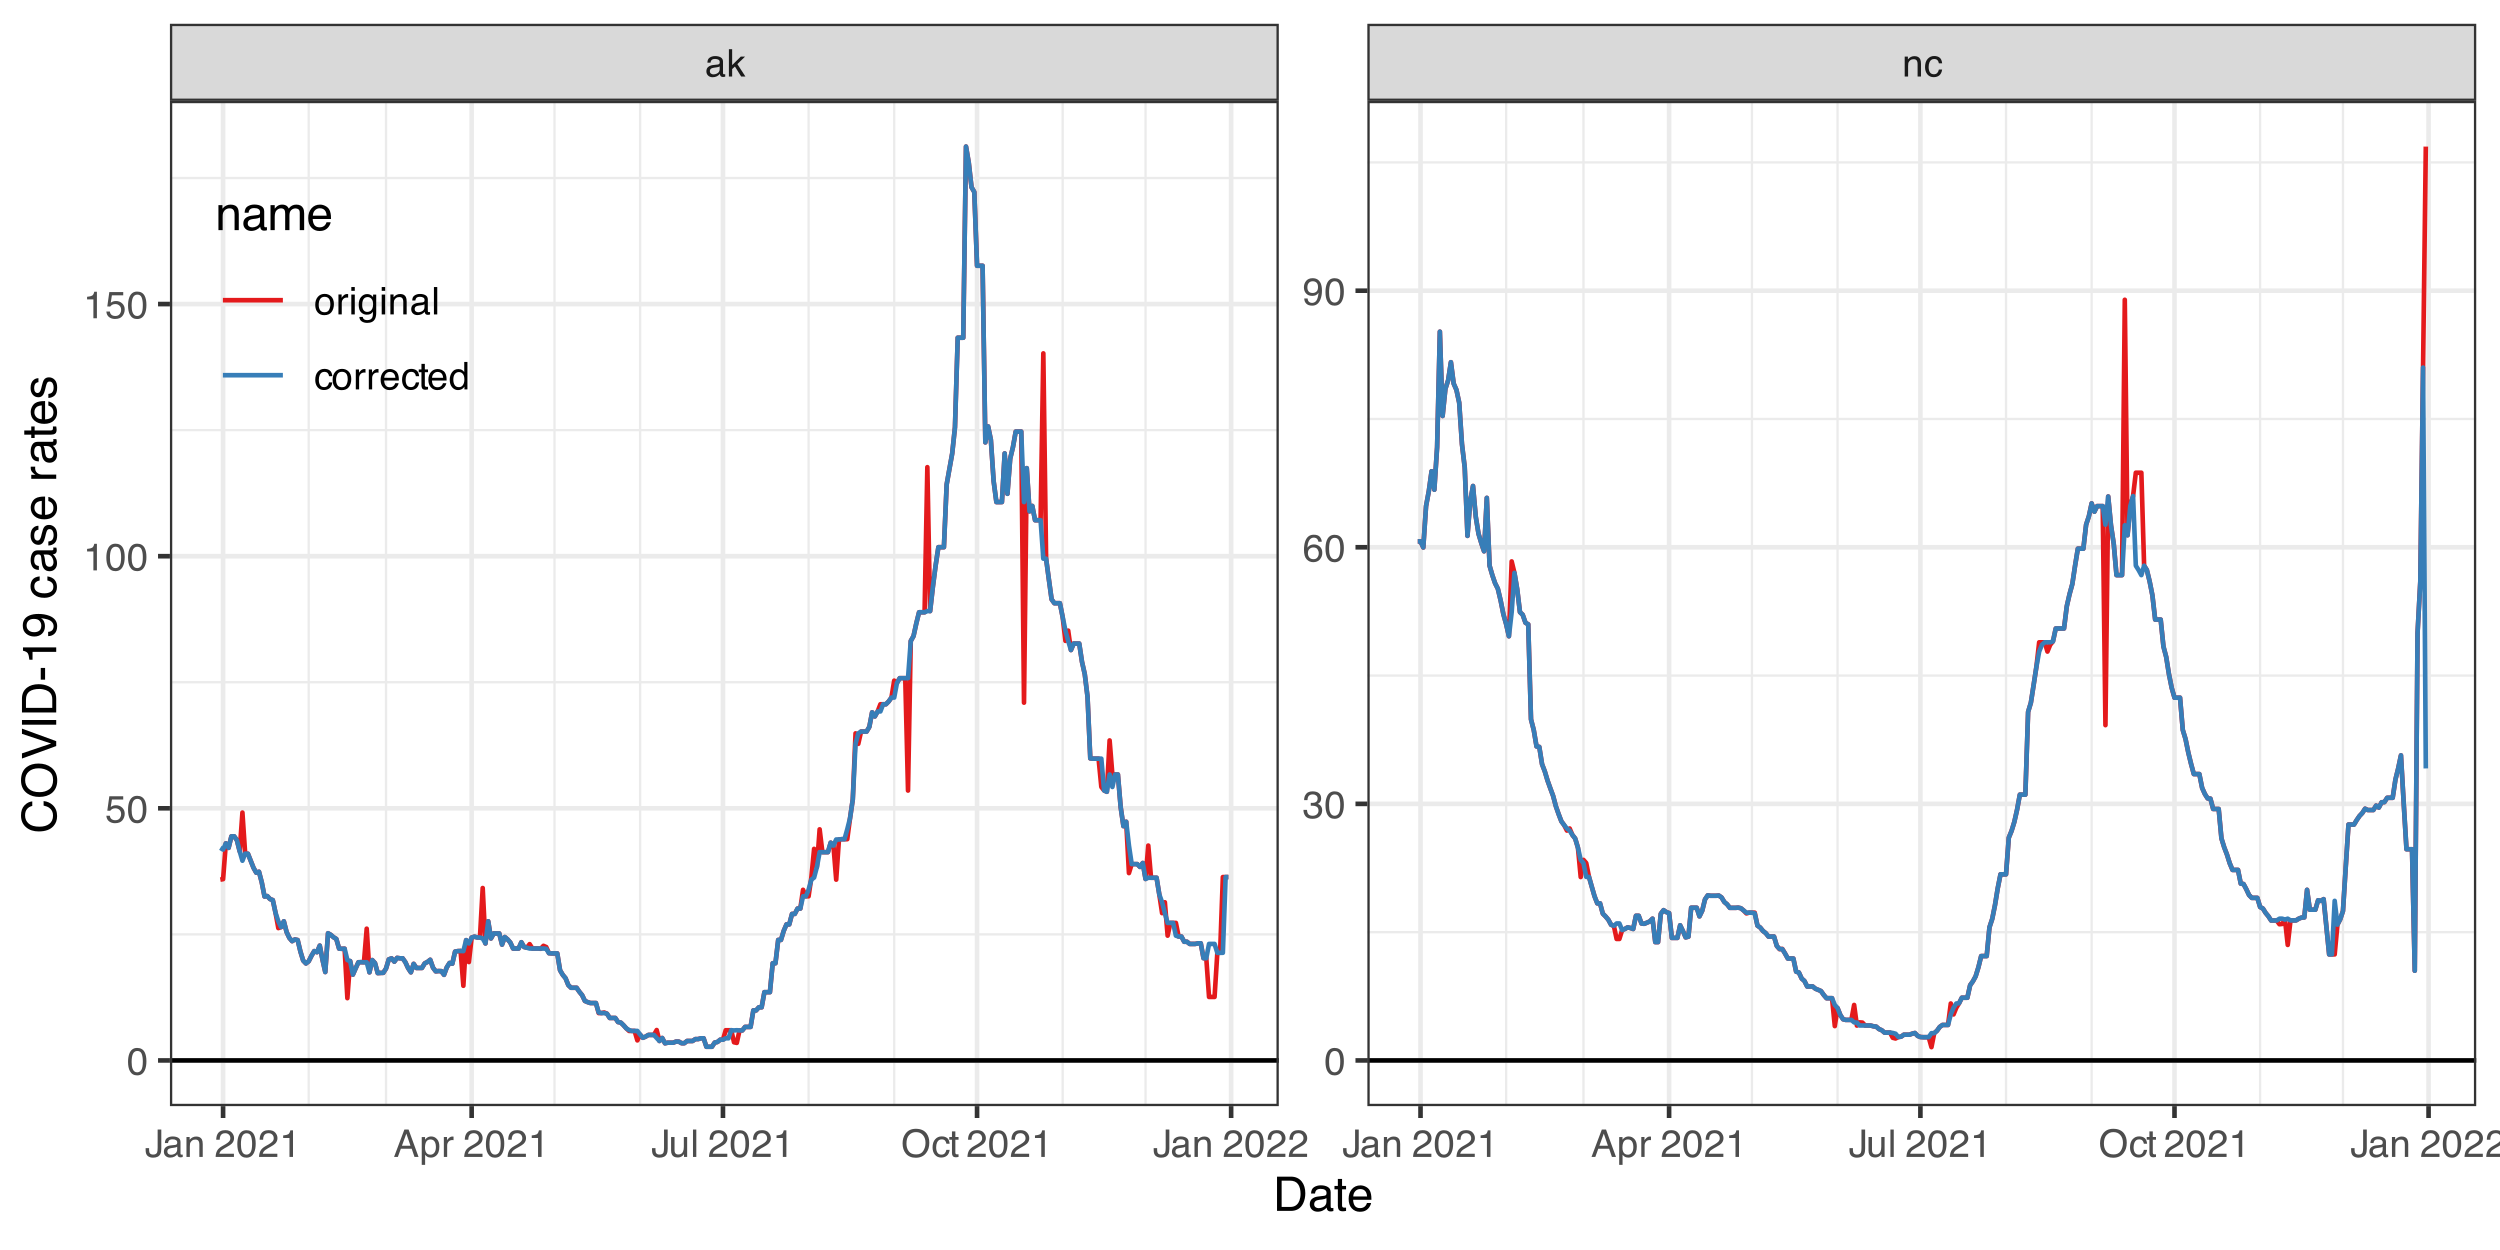 <?xml version="1.0" encoding="UTF-8"?>
<svg xmlns="http://www.w3.org/2000/svg" xmlns:xlink="http://www.w3.org/1999/xlink" width="576" height="288" viewBox="0 0 576 288">
<defs>
<g>
<g id="glyph-0-0">
<path d="M 0.281 0 L 0.281 -6.312 L 5.297 -6.312 L 5.297 0 Z M 4.5 -0.797 L 4.5 -5.516 L 1.078 -5.516 L 1.078 -0.797 Z M 4.5 -0.797 "/>
</g>
<g id="glyph-0-1">
<path d="M 1.156 -1.219 C 1.156 -1 1.238 -0.82 1.406 -0.688 C 1.57 -0.562 1.766 -0.5 1.984 -0.5 C 2.254 -0.5 2.52 -0.562 2.781 -0.688 C 3.207 -0.895 3.422 -1.238 3.422 -1.719 L 3.422 -2.344 C 3.328 -2.281 3.203 -2.227 3.047 -2.188 C 2.898 -2.145 2.754 -2.117 2.609 -2.109 L 2.141 -2.047 C 1.867 -2.004 1.66 -1.945 1.516 -1.875 C 1.273 -1.738 1.156 -1.52 1.156 -1.219 Z M 3.031 -2.781 C 3.207 -2.812 3.328 -2.891 3.391 -3.016 C 3.422 -3.078 3.438 -3.176 3.438 -3.312 C 3.438 -3.57 3.344 -3.758 3.156 -3.875 C 2.969 -4 2.703 -4.062 2.359 -4.062 C 1.953 -4.062 1.664 -3.953 1.5 -3.734 C 1.406 -3.609 1.344 -3.43 1.312 -3.203 L 0.594 -3.203 C 0.602 -3.766 0.785 -4.156 1.141 -4.375 C 1.492 -4.602 1.906 -4.719 2.375 -4.719 C 2.914 -4.719 3.352 -4.613 3.688 -4.406 C 4.02 -4.195 4.188 -3.875 4.188 -3.438 L 4.188 -0.797 C 4.188 -0.711 4.203 -0.645 4.234 -0.594 C 4.273 -0.551 4.348 -0.531 4.453 -0.531 C 4.484 -0.531 4.52 -0.531 4.562 -0.531 C 4.602 -0.531 4.648 -0.535 4.703 -0.547 L 4.703 0.016 C 4.578 0.055 4.484 0.078 4.422 0.078 C 4.359 0.086 4.273 0.094 4.172 0.094 C 3.898 0.094 3.707 0 3.594 -0.188 C 3.531 -0.281 3.484 -0.422 3.453 -0.609 C 3.297 -0.398 3.07 -0.219 2.781 -0.062 C 2.488 0.082 2.16 0.156 1.797 0.156 C 1.367 0.156 1.02 0.023 0.75 -0.234 C 0.488 -0.492 0.359 -0.816 0.359 -1.203 C 0.359 -1.629 0.488 -1.957 0.75 -2.188 C 1.02 -2.426 1.367 -2.578 1.797 -2.641 Z M 2.391 -4.719 Z M 2.391 -4.719 "/>
</g>
<g id="glyph-0-2">
<path d="M 0.547 -6.312 L 1.297 -6.312 L 1.297 -2.641 L 3.281 -4.594 L 4.266 -4.594 L 2.5 -2.875 L 4.359 0 L 3.375 0 L 1.938 -2.312 L 1.297 -1.734 L 1.297 0 L 0.547 0 Z M 0.547 -6.312 "/>
</g>
<g id="glyph-0-3">
<path d="M 0.562 -4.594 L 1.297 -4.594 L 1.297 -3.953 C 1.516 -4.211 1.742 -4.398 1.984 -4.516 C 2.234 -4.641 2.508 -4.703 2.812 -4.703 C 3.457 -4.703 3.895 -4.473 4.125 -4.016 C 4.25 -3.766 4.312 -3.41 4.312 -2.953 L 4.312 0 L 3.531 0 L 3.531 -2.906 C 3.531 -3.176 3.488 -3.398 3.406 -3.578 C 3.27 -3.859 3.02 -4 2.656 -4 C 2.477 -4 2.328 -3.984 2.203 -3.953 C 1.992 -3.891 1.812 -3.766 1.656 -3.578 C 1.52 -3.422 1.43 -3.258 1.391 -3.094 C 1.359 -2.938 1.344 -2.707 1.344 -2.406 L 1.344 0 L 0.562 0 Z M 2.391 -4.719 Z M 2.391 -4.719 "/>
</g>
<g id="glyph-0-4">
<path d="M 2.344 -4.734 C 2.863 -4.734 3.285 -4.609 3.609 -4.359 C 3.93 -4.109 4.125 -3.672 4.188 -3.047 L 3.438 -3.047 C 3.395 -3.336 3.289 -3.578 3.125 -3.766 C 2.957 -3.953 2.695 -4.047 2.344 -4.047 C 1.852 -4.047 1.5 -3.801 1.281 -3.312 C 1.145 -3.008 1.078 -2.629 1.078 -2.172 C 1.078 -1.703 1.172 -1.312 1.359 -1 C 1.555 -0.688 1.867 -0.531 2.297 -0.531 C 2.609 -0.531 2.859 -0.625 3.047 -0.812 C 3.234 -1.008 3.363 -1.281 3.438 -1.625 L 4.188 -1.625 C 4.102 -1.02 3.891 -0.57 3.547 -0.281 C 3.203 0 2.766 0.141 2.234 0.141 C 1.629 0.141 1.145 -0.078 0.781 -0.516 C 0.426 -0.961 0.25 -1.516 0.25 -2.172 C 0.25 -2.984 0.445 -3.613 0.844 -4.062 C 1.238 -4.508 1.738 -4.734 2.344 -4.734 Z M 2.219 -4.719 Z M 2.219 -4.719 "/>
</g>
<g id="glyph-0-5">
<path d="M 3.766 -1.875 C 3.766 -1.344 3.688 -0.93 3.531 -0.641 C 3.238 -0.098 2.68 0.172 1.859 0.172 C 1.391 0.172 0.988 0.047 0.656 -0.203 C 0.32 -0.461 0.156 -0.922 0.156 -1.578 L 0.156 -2.031 L 0.953 -2.031 L 0.953 -1.578 C 0.953 -1.234 1.023 -0.973 1.172 -0.797 C 1.328 -0.629 1.57 -0.547 1.906 -0.547 C 2.352 -0.547 2.648 -0.703 2.797 -1.016 C 2.879 -1.211 2.922 -1.578 2.922 -2.109 L 2.922 -6.312 L 3.766 -6.312 Z M 3.766 -1.875 "/>
</g>
<g id="glyph-0-6">
</g>
<g id="glyph-0-7">
<path d="M 0.281 0 C 0.301 -0.531 0.406 -0.988 0.594 -1.375 C 0.789 -1.77 1.164 -2.129 1.719 -2.453 L 2.547 -2.922 C 2.91 -3.141 3.164 -3.328 3.312 -3.484 C 3.551 -3.711 3.672 -3.984 3.672 -4.297 C 3.672 -4.648 3.562 -4.93 3.344 -5.141 C 3.133 -5.359 2.848 -5.469 2.484 -5.469 C 1.961 -5.469 1.598 -5.266 1.391 -4.859 C 1.285 -4.648 1.227 -4.352 1.219 -3.969 L 0.422 -3.969 C 0.43 -4.5 0.531 -4.938 0.719 -5.281 C 1.051 -5.875 1.645 -6.172 2.5 -6.172 C 3.195 -6.172 3.707 -5.977 4.031 -5.594 C 4.363 -5.219 4.531 -4.797 4.531 -4.328 C 4.531 -3.836 4.352 -3.414 4 -3.062 C 3.801 -2.863 3.441 -2.617 2.922 -2.328 L 2.344 -2 C 2.062 -1.844 1.836 -1.695 1.672 -1.562 C 1.391 -1.312 1.211 -1.035 1.141 -0.734 L 4.5 -0.734 L 4.5 0 Z M 0.281 0 "/>
</g>
<g id="glyph-0-8">
<path d="M 2.375 -6.156 C 3.176 -6.156 3.754 -5.828 4.109 -5.172 C 4.379 -4.66 4.516 -3.961 4.516 -3.078 C 4.516 -2.242 4.391 -1.555 4.141 -1.016 C 3.785 -0.223 3.195 0.172 2.375 0.172 C 1.633 0.172 1.082 -0.148 0.719 -0.797 C 0.426 -1.328 0.281 -2.047 0.281 -2.953 C 0.281 -3.648 0.367 -4.25 0.547 -4.75 C 0.879 -5.688 1.488 -6.156 2.375 -6.156 Z M 2.375 -0.531 C 2.77 -0.531 3.086 -0.707 3.328 -1.062 C 3.566 -1.426 3.688 -2.086 3.688 -3.047 C 3.688 -3.754 3.598 -4.332 3.422 -4.781 C 3.254 -5.227 2.922 -5.453 2.422 -5.453 C 1.973 -5.453 1.641 -5.238 1.422 -4.812 C 1.211 -4.383 1.109 -3.754 1.109 -2.922 C 1.109 -2.297 1.176 -1.789 1.312 -1.406 C 1.52 -0.82 1.875 -0.531 2.375 -0.531 Z M 2.375 -0.531 "/>
</g>
<g id="glyph-0-9">
<path d="M 0.844 -4.359 L 0.844 -4.953 C 1.395 -5.004 1.781 -5.094 2 -5.219 C 2.227 -5.344 2.395 -5.645 2.5 -6.125 L 3.109 -6.125 L 3.109 0 L 2.297 0 L 2.297 -4.359 Z M 0.844 -4.359 "/>
</g>
<g id="glyph-0-10">
<path d="M 3.906 -2.578 L 2.953 -5.375 L 1.938 -2.578 Z M 2.5 -6.312 L 3.469 -6.312 L 5.766 0 L 4.828 0 L 4.188 -1.891 L 1.688 -1.891 L 1 0 L 0.125 0 Z M 2.5 -6.312 "/>
</g>
<g id="glyph-0-11">
<path d="M 2.516 -0.516 C 2.867 -0.516 3.164 -0.664 3.406 -0.969 C 3.645 -1.27 3.766 -1.723 3.766 -2.328 C 3.766 -2.691 3.711 -3.004 3.609 -3.266 C 3.41 -3.773 3.047 -4.031 2.516 -4.031 C 1.973 -4.031 1.602 -3.766 1.406 -3.234 C 1.301 -2.941 1.25 -2.578 1.25 -2.141 C 1.25 -1.785 1.301 -1.484 1.406 -1.234 C 1.602 -0.754 1.973 -0.516 2.516 -0.516 Z M 0.5 -4.578 L 1.266 -4.578 L 1.266 -3.969 C 1.41 -4.176 1.578 -4.336 1.766 -4.453 C 2.023 -4.629 2.332 -4.719 2.688 -4.719 C 3.207 -4.719 3.648 -4.516 4.016 -4.109 C 4.379 -3.711 4.562 -3.145 4.562 -2.406 C 4.562 -1.395 4.297 -0.676 3.766 -0.25 C 3.43 0.02 3.047 0.156 2.609 0.156 C 2.266 0.156 1.973 0.078 1.734 -0.078 C 1.598 -0.16 1.445 -0.305 1.281 -0.516 L 1.281 1.828 L 0.5 1.828 Z M 0.5 -4.578 "/>
</g>
<g id="glyph-0-12">
<path d="M 0.594 -4.594 L 1.328 -4.594 L 1.328 -3.812 C 1.379 -3.957 1.523 -4.141 1.766 -4.359 C 2.004 -4.586 2.273 -4.703 2.578 -4.703 C 2.586 -4.703 2.609 -4.695 2.641 -4.688 C 2.68 -4.688 2.742 -4.688 2.828 -4.688 L 2.828 -3.859 C 2.773 -3.867 2.727 -3.875 2.688 -3.875 C 2.656 -3.883 2.617 -3.891 2.578 -3.891 C 2.18 -3.891 1.879 -3.766 1.672 -3.516 C 1.461 -3.266 1.359 -2.973 1.359 -2.641 L 1.359 0 L 0.594 0 Z M 0.594 -4.594 "/>
</g>
<g id="glyph-0-13">
<path d="M 1.344 -4.594 L 1.344 -1.547 C 1.344 -1.305 1.379 -1.113 1.453 -0.969 C 1.586 -0.695 1.844 -0.562 2.219 -0.562 C 2.758 -0.562 3.125 -0.801 3.312 -1.281 C 3.426 -1.539 3.484 -1.895 3.484 -2.344 L 3.484 -4.594 L 4.25 -4.594 L 4.25 0 L 3.516 0 L 3.531 -0.672 C 3.426 -0.504 3.301 -0.359 3.156 -0.234 C 2.863 0.004 2.504 0.125 2.078 0.125 C 1.422 0.125 0.977 -0.094 0.75 -0.531 C 0.613 -0.77 0.547 -1.082 0.547 -1.469 L 0.547 -4.594 Z M 2.406 -4.719 Z M 2.406 -4.719 "/>
</g>
<g id="glyph-0-14">
<path d="M 0.594 -6.312 L 1.359 -6.312 L 1.359 0 L 0.594 0 Z M 0.594 -6.312 "/>
</g>
<g id="glyph-0-15">
<path d="M 3.391 -6.484 C 4.504 -6.484 5.332 -6.125 5.875 -5.406 C 6.289 -4.844 6.5 -4.129 6.5 -3.266 C 6.5 -2.316 6.258 -1.535 5.781 -0.922 C 5.219 -0.18 4.414 0.188 3.375 0.188 C 2.406 0.188 1.645 -0.133 1.094 -0.781 C 0.594 -1.395 0.344 -2.176 0.344 -3.125 C 0.344 -3.977 0.555 -4.707 0.984 -5.312 C 1.523 -6.094 2.328 -6.484 3.391 -6.484 Z M 3.484 -0.578 C 4.234 -0.578 4.773 -0.848 5.109 -1.391 C 5.453 -1.93 5.625 -2.551 5.625 -3.25 C 5.625 -3.988 5.426 -4.582 5.031 -5.031 C 4.645 -5.488 4.113 -5.719 3.438 -5.719 C 2.789 -5.719 2.258 -5.492 1.844 -5.047 C 1.438 -4.598 1.234 -3.938 1.234 -3.062 C 1.234 -2.363 1.41 -1.773 1.766 -1.297 C 2.117 -0.816 2.691 -0.578 3.484 -0.578 Z M 3.422 -6.484 Z M 3.422 -6.484 "/>
</g>
<g id="glyph-0-16">
<path d="M 0.719 -5.891 L 1.5 -5.891 L 1.5 -4.594 L 2.234 -4.594 L 2.234 -3.969 L 1.5 -3.969 L 1.5 -0.969 C 1.5 -0.801 1.555 -0.691 1.672 -0.641 C 1.723 -0.609 1.82 -0.594 1.969 -0.594 C 2 -0.594 2.035 -0.594 2.078 -0.594 C 2.129 -0.594 2.18 -0.598 2.234 -0.609 L 2.234 0 C 2.148 0.02 2.055 0.035 1.953 0.047 C 1.859 0.066 1.758 0.078 1.656 0.078 C 1.289 0.078 1.039 -0.016 0.906 -0.203 C 0.781 -0.391 0.719 -0.629 0.719 -0.922 L 0.719 -3.969 L 0.094 -3.969 L 0.094 -4.594 L 0.719 -4.594 Z M 0.719 -5.891 "/>
</g>
<g id="glyph-0-17">
<path d="M 2.281 0.172 C 1.551 0.172 1.02 -0.023 0.688 -0.422 C 0.363 -0.828 0.203 -1.316 0.203 -1.891 L 1.016 -1.891 C 1.047 -1.492 1.117 -1.203 1.234 -1.016 C 1.441 -0.691 1.805 -0.531 2.328 -0.531 C 2.734 -0.531 3.055 -0.641 3.297 -0.859 C 3.547 -1.078 3.672 -1.359 3.672 -1.703 C 3.672 -2.129 3.539 -2.426 3.281 -2.594 C 3.031 -2.758 2.672 -2.844 2.203 -2.844 C 2.148 -2.844 2.098 -2.844 2.047 -2.844 C 1.992 -2.844 1.941 -2.844 1.891 -2.844 L 1.891 -3.516 C 1.973 -3.516 2.039 -3.508 2.094 -3.5 C 2.145 -3.5 2.203 -3.5 2.266 -3.5 C 2.555 -3.5 2.797 -3.547 2.984 -3.641 C 3.305 -3.797 3.469 -4.082 3.469 -4.5 C 3.469 -4.801 3.359 -5.035 3.141 -5.203 C 2.922 -5.367 2.672 -5.453 2.391 -5.453 C 1.867 -5.453 1.508 -5.281 1.312 -4.938 C 1.207 -4.75 1.145 -4.477 1.125 -4.125 L 0.359 -4.125 C 0.359 -4.582 0.453 -4.973 0.641 -5.297 C 0.953 -5.867 1.504 -6.156 2.297 -6.156 C 2.93 -6.156 3.422 -6.016 3.766 -5.734 C 4.109 -5.461 4.281 -5.062 4.281 -4.531 C 4.281 -4.145 4.176 -3.836 3.969 -3.609 C 3.844 -3.461 3.68 -3.348 3.484 -3.266 C 3.805 -3.172 4.055 -3 4.234 -2.75 C 4.422 -2.5 4.516 -2.191 4.516 -1.828 C 4.516 -1.234 4.316 -0.75 3.922 -0.375 C 3.535 -0.008 2.988 0.172 2.281 0.172 Z M 2.281 0.172 "/>
</g>
<g id="glyph-0-18">
<path d="M 2.578 -6.172 C 3.266 -6.172 3.742 -5.992 4.016 -5.641 C 4.285 -5.285 4.422 -4.922 4.422 -4.547 L 3.656 -4.547 C 3.602 -4.785 3.531 -4.973 3.438 -5.109 C 3.25 -5.367 2.961 -5.5 2.578 -5.5 C 2.148 -5.5 1.805 -5.297 1.547 -4.891 C 1.297 -4.492 1.156 -3.926 1.125 -3.188 C 1.301 -3.445 1.523 -3.641 1.797 -3.766 C 2.047 -3.879 2.32 -3.938 2.625 -3.938 C 3.133 -3.938 3.582 -3.77 3.969 -3.438 C 4.352 -3.113 4.547 -2.625 4.547 -1.969 C 4.547 -1.414 4.363 -0.922 4 -0.484 C 3.633 -0.055 3.117 0.156 2.453 0.156 C 1.867 0.156 1.367 -0.062 0.953 -0.5 C 0.535 -0.938 0.328 -1.672 0.328 -2.703 C 0.328 -3.461 0.422 -4.109 0.609 -4.641 C 0.961 -5.66 1.617 -6.172 2.578 -6.172 Z M 2.516 -0.531 C 2.922 -0.531 3.223 -0.664 3.422 -0.938 C 3.629 -1.207 3.734 -1.531 3.734 -1.906 C 3.734 -2.219 3.641 -2.516 3.453 -2.797 C 3.273 -3.086 2.953 -3.234 2.484 -3.234 C 2.148 -3.234 1.859 -3.125 1.609 -2.906 C 1.359 -2.688 1.234 -2.352 1.234 -1.906 C 1.234 -1.52 1.344 -1.191 1.562 -0.922 C 1.789 -0.66 2.109 -0.531 2.516 -0.531 Z M 2.516 -0.531 "/>
</g>
<g id="glyph-0-19">
<path d="M 1.172 -1.484 C 1.191 -1.055 1.352 -0.758 1.656 -0.594 C 1.82 -0.508 2 -0.469 2.188 -0.469 C 2.562 -0.469 2.879 -0.617 3.141 -0.922 C 3.398 -1.234 3.582 -1.863 3.688 -2.812 C 3.52 -2.539 3.305 -2.348 3.047 -2.234 C 2.797 -2.129 2.523 -2.078 2.234 -2.078 C 1.641 -2.078 1.172 -2.258 0.828 -2.625 C 0.484 -2.988 0.312 -3.461 0.312 -4.047 C 0.312 -4.609 0.477 -5.098 0.812 -5.516 C 1.156 -5.941 1.66 -6.156 2.328 -6.156 C 3.223 -6.156 3.844 -5.754 4.188 -4.953 C 4.375 -4.504 4.469 -3.945 4.469 -3.281 C 4.469 -2.531 4.352 -1.863 4.125 -1.281 C 3.75 -0.312 3.113 0.172 2.219 0.172 C 1.625 0.172 1.172 0.016 0.859 -0.297 C 0.547 -0.609 0.391 -1.004 0.391 -1.484 Z M 2.344 -2.75 C 2.645 -2.75 2.922 -2.848 3.172 -3.047 C 3.43 -3.254 3.562 -3.609 3.562 -4.109 C 3.562 -4.566 3.445 -4.906 3.219 -5.125 C 2.988 -5.344 2.695 -5.453 2.344 -5.453 C 1.969 -5.453 1.664 -5.32 1.438 -5.062 C 1.219 -4.812 1.109 -4.477 1.109 -4.062 C 1.109 -3.656 1.207 -3.332 1.406 -3.094 C 1.602 -2.863 1.914 -2.75 2.344 -2.75 Z M 2.344 -2.75 "/>
</g>
<g id="glyph-0-20">
<path d="M 1.094 -1.562 C 1.133 -1.125 1.336 -0.82 1.703 -0.656 C 1.879 -0.57 2.094 -0.531 2.344 -0.531 C 2.801 -0.531 3.141 -0.676 3.359 -0.969 C 3.578 -1.258 3.688 -1.582 3.688 -1.938 C 3.688 -2.363 3.555 -2.691 3.297 -2.922 C 3.035 -3.16 2.719 -3.281 2.344 -3.281 C 2.082 -3.281 1.852 -3.227 1.656 -3.125 C 1.469 -3.02 1.305 -2.879 1.172 -2.703 L 0.5 -2.734 L 0.969 -6.047 L 4.172 -6.047 L 4.172 -5.297 L 1.562 -5.297 L 1.297 -3.594 C 1.43 -3.695 1.566 -3.773 1.703 -3.828 C 1.93 -3.93 2.195 -3.984 2.5 -3.984 C 3.062 -3.984 3.535 -3.801 3.922 -3.438 C 4.316 -3.07 4.516 -2.609 4.516 -2.047 C 4.516 -1.461 4.332 -0.945 3.969 -0.5 C 3.613 -0.062 3.047 0.156 2.266 0.156 C 1.754 0.156 1.305 0.016 0.922 -0.266 C 0.547 -0.547 0.332 -0.977 0.281 -1.562 Z M 1.094 -1.562 "/>
</g>
<g id="glyph-0-21">
<path d="M 2.391 -0.5 C 2.898 -0.5 3.25 -0.691 3.438 -1.078 C 3.633 -1.461 3.734 -1.895 3.734 -2.375 C 3.734 -2.801 3.664 -3.148 3.531 -3.422 C 3.312 -3.848 2.938 -4.062 2.406 -4.062 C 1.926 -4.062 1.578 -3.879 1.359 -3.516 C 1.148 -3.16 1.047 -2.727 1.047 -2.219 C 1.047 -1.727 1.148 -1.316 1.359 -0.984 C 1.578 -0.66 1.922 -0.5 2.391 -0.5 Z M 2.422 -4.734 C 3.016 -4.734 3.516 -4.535 3.922 -4.141 C 4.336 -3.742 4.547 -3.16 4.547 -2.391 C 4.547 -1.648 4.363 -1.035 4 -0.547 C 3.633 -0.066 3.07 0.172 2.312 0.172 C 1.688 0.172 1.188 -0.039 0.812 -0.469 C 0.438 -0.895 0.25 -1.473 0.25 -2.203 C 0.25 -2.973 0.445 -3.586 0.844 -4.047 C 1.238 -4.504 1.766 -4.734 2.422 -4.734 Z M 2.391 -4.719 Z M 2.391 -4.719 "/>
</g>
<g id="glyph-0-22">
<path d="M 0.562 -4.578 L 1.359 -4.578 L 1.359 0 L 0.562 0 Z M 0.562 -6.312 L 1.359 -6.312 L 1.359 -5.438 L 0.562 -5.438 Z M 0.562 -6.312 "/>
</g>
<g id="glyph-0-23">
<path d="M 2.188 -4.688 C 2.551 -4.688 2.867 -4.598 3.141 -4.422 C 3.285 -4.316 3.43 -4.172 3.578 -3.984 L 3.578 -4.562 L 4.297 -4.562 L 4.297 -0.375 C 4.297 0.207 4.207 0.672 4.031 1.016 C 3.719 1.641 3.113 1.953 2.219 1.953 C 1.727 1.953 1.312 1.836 0.969 1.609 C 0.633 1.391 0.445 1.047 0.406 0.578 L 1.188 0.578 C 1.227 0.773 1.301 0.93 1.406 1.047 C 1.582 1.223 1.859 1.312 2.234 1.312 C 2.828 1.312 3.219 1.098 3.406 0.672 C 3.508 0.43 3.555 -0.004 3.547 -0.641 C 3.391 -0.398 3.203 -0.223 2.984 -0.109 C 2.773 0.004 2.488 0.062 2.125 0.062 C 1.633 0.062 1.203 -0.113 0.828 -0.469 C 0.453 -0.82 0.266 -1.41 0.266 -2.234 C 0.266 -3.004 0.453 -3.602 0.828 -4.031 C 1.203 -4.469 1.656 -4.688 2.188 -4.688 Z M 3.578 -2.312 C 3.578 -2.883 3.457 -3.305 3.219 -3.578 C 2.988 -3.859 2.691 -4 2.328 -4 C 1.785 -4 1.414 -3.742 1.219 -3.234 C 1.113 -2.961 1.062 -2.609 1.062 -2.172 C 1.062 -1.648 1.164 -1.254 1.375 -0.984 C 1.582 -0.711 1.863 -0.578 2.219 -0.578 C 2.77 -0.578 3.16 -0.828 3.391 -1.328 C 3.516 -1.609 3.578 -1.938 3.578 -2.312 Z M 2.281 -4.719 Z M 2.281 -4.719 "/>
</g>
<g id="glyph-0-24">
<path d="M 2.484 -4.703 C 2.805 -4.703 3.117 -4.625 3.422 -4.469 C 3.734 -4.32 3.969 -4.125 4.125 -3.875 C 4.281 -3.645 4.383 -3.375 4.438 -3.062 C 4.488 -2.852 4.516 -2.516 4.516 -2.047 L 1.141 -2.047 C 1.148 -1.586 1.258 -1.211 1.469 -0.922 C 1.676 -0.641 1.992 -0.5 2.422 -0.5 C 2.828 -0.5 3.148 -0.633 3.391 -0.906 C 3.523 -1.062 3.625 -1.238 3.688 -1.438 L 4.453 -1.438 C 4.43 -1.27 4.363 -1.082 4.25 -0.875 C 4.133 -0.664 4.004 -0.5 3.859 -0.375 C 3.629 -0.145 3.344 0.008 3 0.094 C 2.812 0.133 2.598 0.156 2.359 0.156 C 1.785 0.156 1.301 -0.051 0.906 -0.469 C 0.508 -0.883 0.312 -1.469 0.312 -2.219 C 0.312 -2.945 0.508 -3.539 0.906 -4 C 1.312 -4.469 1.836 -4.703 2.484 -4.703 Z M 3.719 -2.672 C 3.688 -3.004 3.613 -3.27 3.5 -3.469 C 3.281 -3.844 2.926 -4.031 2.438 -4.031 C 2.082 -4.031 1.785 -3.898 1.547 -3.641 C 1.305 -3.391 1.176 -3.066 1.156 -2.672 Z M 2.406 -4.719 Z M 2.406 -4.719 "/>
</g>
<g id="glyph-0-25">
<path d="M 1.062 -2.25 C 1.062 -1.75 1.164 -1.332 1.375 -1 C 1.582 -0.676 1.914 -0.516 2.375 -0.516 C 2.727 -0.516 3.02 -0.664 3.25 -0.969 C 3.488 -1.281 3.609 -1.723 3.609 -2.297 C 3.609 -2.879 3.488 -3.305 3.25 -3.578 C 3.008 -3.859 2.711 -4 2.359 -4 C 1.973 -4 1.66 -3.848 1.422 -3.547 C 1.18 -3.254 1.062 -2.82 1.062 -2.25 Z M 2.219 -4.688 C 2.57 -4.688 2.867 -4.609 3.109 -4.453 C 3.242 -4.367 3.398 -4.219 3.578 -4 L 3.578 -6.328 L 4.312 -6.328 L 4.312 0 L 3.625 0 L 3.625 -0.641 C 3.438 -0.359 3.219 -0.156 2.969 -0.031 C 2.727 0.094 2.453 0.156 2.141 0.156 C 1.617 0.156 1.172 -0.055 0.797 -0.484 C 0.422 -0.91 0.234 -1.484 0.234 -2.203 C 0.234 -2.867 0.406 -3.445 0.75 -3.938 C 1.094 -4.438 1.582 -4.688 2.219 -4.688 Z M 2.219 -4.688 "/>
</g>
<g id="glyph-1-0">
<path d="M 0.359 0 L 0.359 -7.891 L 6.625 -7.891 L 6.625 0 Z M 5.625 -0.984 L 5.625 -6.906 L 1.344 -6.906 L 1.344 -0.984 Z M 5.625 -0.984 "/>
</g>
<g id="glyph-1-1">
<path d="M 3.875 -0.906 C 4.227 -0.906 4.523 -0.945 4.766 -1.031 C 5.172 -1.164 5.508 -1.43 5.781 -1.828 C 5.988 -2.148 6.141 -2.562 6.234 -3.062 C 6.285 -3.352 6.312 -3.629 6.312 -3.891 C 6.312 -4.859 6.117 -5.613 5.734 -6.156 C 5.348 -6.695 4.723 -6.969 3.859 -6.969 L 1.953 -6.969 L 1.953 -0.906 Z M 0.891 -7.891 L 4.078 -7.891 C 5.16 -7.891 6.004 -7.504 6.609 -6.734 C 7.141 -6.035 7.406 -5.145 7.406 -4.062 C 7.406 -3.227 7.25 -2.473 6.938 -1.797 C 6.383 -0.598 5.43 0 4.078 0 L 0.891 0 Z M 0.891 -7.891 "/>
</g>
<g id="glyph-1-2">
<path d="M 1.453 -1.531 C 1.453 -1.25 1.551 -1.023 1.75 -0.859 C 1.957 -0.703 2.203 -0.625 2.484 -0.625 C 2.816 -0.625 3.145 -0.703 3.469 -0.859 C 4.008 -1.117 4.281 -1.551 4.281 -2.156 L 4.281 -2.922 C 4.156 -2.848 4 -2.785 3.812 -2.734 C 3.633 -2.691 3.453 -2.656 3.266 -2.625 L 2.688 -2.562 C 2.332 -2.508 2.066 -2.438 1.891 -2.344 C 1.598 -2.164 1.453 -1.895 1.453 -1.531 Z M 3.797 -3.484 C 4.016 -3.516 4.16 -3.609 4.234 -3.766 C 4.273 -3.848 4.297 -3.973 4.297 -4.141 C 4.297 -4.461 4.176 -4.695 3.938 -4.844 C 3.707 -5 3.375 -5.078 2.938 -5.078 C 2.438 -5.078 2.082 -4.941 1.875 -4.672 C 1.75 -4.516 1.672 -4.289 1.641 -4 L 0.734 -4 C 0.754 -4.707 0.984 -5.195 1.422 -5.469 C 1.867 -5.75 2.383 -5.891 2.969 -5.891 C 3.645 -5.891 4.191 -5.758 4.609 -5.5 C 5.035 -5.25 5.25 -4.848 5.25 -4.297 L 5.25 -0.984 C 5.25 -0.891 5.266 -0.812 5.297 -0.75 C 5.336 -0.688 5.426 -0.656 5.562 -0.656 C 5.602 -0.656 5.648 -0.656 5.703 -0.656 C 5.766 -0.664 5.82 -0.676 5.875 -0.688 L 5.875 0.031 C 5.727 0.07 5.613 0.098 5.531 0.109 C 5.457 0.117 5.352 0.125 5.219 0.125 C 4.883 0.125 4.641 0.004 4.484 -0.234 C 4.41 -0.359 4.359 -0.535 4.328 -0.766 C 4.129 -0.504 3.844 -0.281 3.469 -0.094 C 3.102 0.094 2.695 0.188 2.25 0.188 C 1.719 0.188 1.281 0.023 0.938 -0.297 C 0.602 -0.617 0.438 -1.023 0.438 -1.516 C 0.438 -2.047 0.602 -2.457 0.938 -2.75 C 1.27 -3.039 1.707 -3.223 2.25 -3.297 Z M 2.984 -5.891 Z M 2.984 -5.891 "/>
</g>
<g id="glyph-1-3">
<path d="M 0.906 -7.359 L 1.875 -7.359 L 1.875 -5.75 L 2.797 -5.75 L 2.797 -4.969 L 1.875 -4.969 L 1.875 -1.203 C 1.875 -1.004 1.941 -0.875 2.078 -0.812 C 2.16 -0.77 2.285 -0.75 2.453 -0.75 C 2.504 -0.75 2.555 -0.75 2.609 -0.75 C 2.66 -0.75 2.723 -0.754 2.797 -0.766 L 2.797 0 C 2.68 0.031 2.562 0.051 2.438 0.062 C 2.32 0.082 2.195 0.094 2.062 0.094 C 1.613 0.094 1.305 -0.02 1.141 -0.25 C 0.984 -0.488 0.906 -0.789 0.906 -1.156 L 0.906 -4.969 L 0.125 -4.969 L 0.125 -5.75 L 0.906 -5.75 Z M 0.906 -7.359 "/>
</g>
<g id="glyph-1-4">
<path d="M 3.109 -5.875 C 3.516 -5.875 3.906 -5.781 4.281 -5.594 C 4.664 -5.406 4.961 -5.156 5.172 -4.844 C 5.359 -4.562 5.484 -4.223 5.547 -3.828 C 5.609 -3.566 5.641 -3.145 5.641 -2.562 L 1.422 -2.562 C 1.441 -1.977 1.578 -1.508 1.828 -1.156 C 2.086 -0.812 2.488 -0.641 3.031 -0.641 C 3.539 -0.641 3.945 -0.805 4.25 -1.141 C 4.414 -1.328 4.535 -1.551 4.609 -1.812 L 5.562 -1.812 C 5.531 -1.594 5.441 -1.352 5.297 -1.094 C 5.16 -0.832 5.004 -0.625 4.828 -0.469 C 4.535 -0.176 4.176 0.02 3.75 0.125 C 3.508 0.176 3.242 0.203 2.953 0.203 C 2.234 0.203 1.625 -0.055 1.125 -0.578 C 0.633 -1.098 0.391 -1.828 0.391 -2.766 C 0.391 -3.691 0.641 -4.441 1.141 -5.016 C 1.641 -5.586 2.297 -5.875 3.109 -5.875 Z M 4.641 -3.328 C 4.609 -3.754 4.52 -4.094 4.375 -4.344 C 4.102 -4.801 3.66 -5.031 3.047 -5.031 C 2.598 -5.031 2.223 -4.867 1.922 -4.547 C 1.629 -4.234 1.473 -3.828 1.453 -3.328 Z M 3.016 -5.891 Z M 3.016 -5.891 "/>
</g>
<g id="glyph-1-5">
<path d="M 0.703 -5.75 L 1.625 -5.75 L 1.625 -4.938 C 1.895 -5.27 2.18 -5.508 2.484 -5.656 C 2.797 -5.801 3.133 -5.875 3.5 -5.875 C 4.32 -5.875 4.875 -5.594 5.156 -5.031 C 5.312 -4.719 5.391 -4.27 5.391 -3.688 L 5.391 0 L 4.422 0 L 4.422 -3.625 C 4.422 -3.977 4.367 -4.258 4.266 -4.469 C 4.086 -4.832 3.773 -5.016 3.328 -5.016 C 3.098 -5.016 2.91 -4.988 2.766 -4.938 C 2.492 -4.863 2.258 -4.707 2.062 -4.469 C 1.906 -4.281 1.801 -4.082 1.75 -3.875 C 1.695 -3.676 1.672 -3.391 1.672 -3.016 L 1.672 0 L 0.703 0 Z M 2.984 -5.891 Z M 2.984 -5.891 "/>
</g>
<g id="glyph-1-6">
<path d="M 0.703 -5.75 L 1.672 -5.75 L 1.672 -4.938 C 1.898 -5.219 2.102 -5.422 2.281 -5.547 C 2.602 -5.766 2.969 -5.875 3.375 -5.875 C 3.832 -5.875 4.203 -5.766 4.484 -5.547 C 4.641 -5.41 4.781 -5.219 4.906 -4.969 C 5.125 -5.281 5.379 -5.508 5.672 -5.656 C 5.961 -5.801 6.285 -5.875 6.641 -5.875 C 7.41 -5.875 7.938 -5.598 8.219 -5.047 C 8.375 -4.742 8.453 -4.336 8.453 -3.828 L 8.453 0 L 7.438 0 L 7.438 -4 C 7.438 -4.383 7.344 -4.645 7.156 -4.781 C 6.969 -4.926 6.734 -5 6.453 -5 C 6.078 -5 5.75 -4.867 5.469 -4.609 C 5.195 -4.359 5.062 -3.938 5.062 -3.344 L 5.062 0 L 4.078 0 L 4.078 -3.75 C 4.078 -4.145 4.031 -4.43 3.938 -4.609 C 3.789 -4.879 3.52 -5.016 3.125 -5.016 C 2.758 -5.016 2.426 -4.867 2.125 -4.578 C 1.82 -4.297 1.672 -3.785 1.672 -3.047 L 1.672 0 L 0.703 0 Z M 0.703 -5.75 "/>
</g>
<g id="glyph-2-0">
<path d="M 0 -0.359 L -7.891 -0.359 L -7.891 -6.625 L 0 -6.625 Z M -0.984 -5.625 L -6.906 -5.625 L -6.906 -1.344 L -0.984 -1.344 Z M -0.984 -5.625 "/>
</g>
<g id="glyph-2-1">
<path d="M -8.109 -4.156 C -8.109 -5.156 -7.844 -5.93 -7.312 -6.484 C -6.789 -7.035 -6.191 -7.344 -5.516 -7.406 L -5.516 -6.359 C -6.023 -6.242 -6.426 -6.008 -6.719 -5.656 C -7.02 -5.301 -7.172 -4.805 -7.172 -4.172 C -7.172 -3.398 -6.895 -2.773 -6.344 -2.297 C -5.801 -1.816 -4.969 -1.578 -3.844 -1.578 C -2.914 -1.578 -2.164 -1.789 -1.594 -2.219 C -1.02 -2.656 -0.734 -3.301 -0.734 -4.156 C -0.734 -4.938 -1.035 -5.535 -1.641 -5.953 C -1.961 -6.172 -2.383 -6.332 -2.906 -6.438 L -2.906 -7.484 C -2.07 -7.391 -1.375 -7.082 -0.812 -6.562 C -0.133 -5.938 0.203 -5.086 0.203 -4.016 C 0.203 -3.098 -0.07 -2.332 -0.625 -1.719 C -1.363 -0.895 -2.5 -0.484 -4.031 -0.484 C -5.195 -0.484 -6.148 -0.789 -6.891 -1.406 C -7.703 -2.07 -8.109 -2.988 -8.109 -4.156 Z M -8.109 -3.953 Z M -8.109 -3.953 "/>
</g>
<g id="glyph-2-2">
<path d="M -8.109 -4.25 C -8.109 -5.633 -7.66 -6.664 -6.766 -7.344 C -6.066 -7.863 -5.172 -8.125 -4.078 -8.125 C -2.898 -8.125 -1.922 -7.82 -1.141 -7.219 C -0.223 -6.52 0.234 -5.52 0.234 -4.219 C 0.234 -3.008 -0.164 -2.055 -0.969 -1.359 C -1.738 -0.742 -2.719 -0.438 -3.906 -0.438 C -4.969 -0.438 -5.879 -0.695 -6.641 -1.219 C -7.617 -1.906 -8.109 -2.914 -8.109 -4.25 Z M -0.719 -4.344 C -0.719 -5.289 -1.055 -5.973 -1.734 -6.391 C -2.41 -6.816 -3.188 -7.031 -4.062 -7.031 C -4.988 -7.031 -5.734 -6.785 -6.297 -6.297 C -6.867 -5.805 -7.156 -5.145 -7.156 -4.312 C -7.156 -3.488 -6.875 -2.816 -6.312 -2.297 C -5.75 -1.785 -4.922 -1.531 -3.828 -1.531 C -2.961 -1.531 -2.227 -1.75 -1.625 -2.188 C -1.02 -2.633 -0.719 -3.352 -0.719 -4.344 Z M -8.109 -4.281 Z M -8.109 -4.281 "/>
</g>
<g id="glyph-2-3">
<path d="M -7.891 -1.469 L -1.172 -3.734 L -7.891 -5.969 L -7.891 -7.172 L 0 -4.281 L 0 -3.156 L -7.891 -0.281 Z M -7.891 -1.469 "/>
</g>
<g id="glyph-2-4">
<path d="M -7.891 -1.078 L -7.891 -2.156 L 0 -2.156 L 0 -1.078 Z M -7.891 -1.078 "/>
</g>
<g id="glyph-2-5">
<path d="M -0.906 -3.875 C -0.906 -4.227 -0.945 -4.523 -1.031 -4.766 C -1.164 -5.172 -1.43 -5.508 -1.828 -5.781 C -2.148 -5.988 -2.562 -6.141 -3.062 -6.234 C -3.352 -6.285 -3.629 -6.312 -3.891 -6.312 C -4.859 -6.312 -5.613 -6.117 -6.156 -5.734 C -6.695 -5.348 -6.969 -4.723 -6.969 -3.859 L -6.969 -1.953 L -0.906 -1.953 Z M -7.891 -0.891 L -7.891 -4.078 C -7.891 -5.16 -7.504 -6.004 -6.734 -6.609 C -6.035 -7.141 -5.145 -7.406 -4.062 -7.406 C -3.227 -7.406 -2.473 -7.25 -1.797 -6.938 C -0.598 -6.383 0 -5.43 0 -4.078 L 0 -0.891 Z M -7.891 -0.891 "/>
</g>
<g id="glyph-2-6">
<path d="M -3.562 -0.453 L -3.562 -3.156 L -2.562 -3.156 L -2.562 -0.453 Z M -3.562 -0.453 "/>
</g>
<g id="glyph-2-7">
<path d="M -5.453 -1.047 L -6.188 -1.047 C -6.258 -1.742 -6.375 -2.227 -6.531 -2.5 C -6.688 -2.781 -7.062 -2.988 -7.656 -3.125 L -7.656 -3.891 L 0 -3.891 L 0 -2.859 L -5.453 -2.859 Z M -5.453 -1.047 "/>
</g>
<g id="glyph-2-8">
<path d="M -1.859 -1.469 C -1.328 -1.488 -0.957 -1.691 -0.75 -2.078 C -0.645 -2.273 -0.594 -2.5 -0.594 -2.75 C -0.594 -3.207 -0.785 -3.598 -1.172 -3.922 C -1.555 -4.254 -2.336 -4.488 -3.516 -4.625 C -3.172 -4.406 -2.93 -4.133 -2.797 -3.812 C -2.66 -3.5 -2.594 -3.16 -2.594 -2.797 C -2.594 -2.055 -2.82 -1.469 -3.281 -1.031 C -3.738 -0.602 -4.332 -0.391 -5.062 -0.391 C -5.758 -0.391 -6.375 -0.602 -6.906 -1.031 C -7.438 -1.457 -7.703 -2.086 -7.703 -2.922 C -7.703 -4.035 -7.195 -4.805 -6.188 -5.234 C -5.633 -5.473 -4.941 -5.594 -4.109 -5.594 C -3.16 -5.594 -2.32 -5.453 -1.594 -5.172 C -0.383 -4.703 0.219 -3.906 0.219 -2.781 C 0.219 -2.031 0.02 -1.457 -0.375 -1.062 C -0.77 -0.676 -1.266 -0.484 -1.859 -0.484 Z M -3.438 -2.922 C -3.438 -3.305 -3.562 -3.656 -3.812 -3.969 C -4.062 -4.289 -4.504 -4.453 -5.141 -4.453 C -5.703 -4.453 -6.125 -4.305 -6.406 -4.016 C -6.688 -3.734 -6.828 -3.375 -6.828 -2.938 C -6.828 -2.469 -6.664 -2.094 -6.344 -1.812 C -6.031 -1.531 -5.609 -1.391 -5.078 -1.391 C -4.578 -1.391 -4.176 -1.508 -3.875 -1.75 C -3.582 -2 -3.438 -2.391 -3.438 -2.922 Z M -3.438 -2.922 "/>
</g>
<g id="glyph-2-9">
</g>
<g id="glyph-2-10">
<path d="M -5.922 -2.922 C -5.922 -3.578 -5.758 -4.109 -5.438 -4.516 C -5.125 -4.922 -4.582 -5.164 -3.812 -5.25 L -3.812 -4.297 C -4.164 -4.242 -4.457 -4.113 -4.688 -3.906 C -4.926 -3.707 -5.047 -3.379 -5.047 -2.922 C -5.047 -2.305 -4.75 -1.867 -4.156 -1.609 C -3.758 -1.43 -3.273 -1.344 -2.703 -1.344 C -2.129 -1.344 -1.645 -1.461 -1.25 -1.703 C -0.852 -1.953 -0.656 -2.336 -0.656 -2.859 C -0.656 -3.266 -0.773 -3.582 -1.016 -3.812 C -1.266 -4.051 -1.602 -4.211 -2.031 -4.297 L -2.031 -5.25 C -1.27 -5.133 -0.711 -4.863 -0.359 -4.438 C -0.004 -4.008 0.172 -3.457 0.172 -2.781 C 0.172 -2.031 -0.102 -1.43 -0.656 -0.984 C -1.207 -0.535 -1.895 -0.312 -2.719 -0.312 C -3.727 -0.312 -4.516 -0.555 -5.078 -1.047 C -5.641 -1.535 -5.922 -2.16 -5.922 -2.922 Z M -5.891 -2.781 Z M -5.891 -2.781 "/>
</g>
<g id="glyph-2-11">
<path d="M -1.531 -1.453 C -1.25 -1.453 -1.023 -1.551 -0.859 -1.75 C -0.703 -1.957 -0.625 -2.203 -0.625 -2.484 C -0.625 -2.816 -0.703 -3.145 -0.859 -3.469 C -1.117 -4.008 -1.551 -4.281 -2.156 -4.281 L -2.922 -4.281 C -2.848 -4.156 -2.785 -4 -2.734 -3.812 C -2.691 -3.633 -2.656 -3.453 -2.625 -3.266 L -2.562 -2.688 C -2.508 -2.332 -2.438 -2.066 -2.344 -1.891 C -2.164 -1.598 -1.895 -1.453 -1.531 -1.453 Z M -3.484 -3.797 C -3.516 -4.016 -3.609 -4.16 -3.766 -4.234 C -3.848 -4.273 -3.973 -4.297 -4.141 -4.297 C -4.461 -4.297 -4.695 -4.176 -4.844 -3.938 C -5 -3.707 -5.078 -3.375 -5.078 -2.938 C -5.078 -2.438 -4.941 -2.082 -4.672 -1.875 C -4.516 -1.75 -4.289 -1.672 -4 -1.641 L -4 -0.734 C -4.707 -0.754 -5.195 -0.984 -5.469 -1.422 C -5.75 -1.867 -5.891 -2.383 -5.891 -2.969 C -5.891 -3.645 -5.758 -4.191 -5.5 -4.609 C -5.25 -5.035 -4.848 -5.25 -4.297 -5.25 L -0.984 -5.25 C -0.891 -5.25 -0.812 -5.266 -0.75 -5.297 C -0.688 -5.336 -0.656 -5.426 -0.656 -5.562 C -0.656 -5.602 -0.656 -5.648 -0.656 -5.703 C -0.664 -5.766 -0.676 -5.82 -0.688 -5.875 L 0.031 -5.875 C 0.07 -5.727 0.098 -5.613 0.109 -5.531 C 0.117 -5.457 0.125 -5.352 0.125 -5.219 C 0.125 -4.883 0.004 -4.641 -0.234 -4.484 C -0.359 -4.41 -0.535 -4.359 -0.766 -4.328 C -0.504 -4.129 -0.281 -3.844 -0.094 -3.469 C 0.094 -3.102 0.188 -2.695 0.188 -2.25 C 0.188 -1.719 0.023 -1.281 -0.297 -0.938 C -0.617 -0.602 -1.023 -0.438 -1.516 -0.438 C -2.047 -0.438 -2.457 -0.602 -2.75 -0.938 C -3.039 -1.27 -3.223 -1.707 -3.297 -2.25 Z M -5.891 -2.984 Z M -5.891 -2.984 "/>
</g>
<g id="glyph-2-12">
<path d="M -1.812 -1.281 C -1.488 -1.312 -1.238 -1.395 -1.062 -1.531 C -0.75 -1.77 -0.594 -2.191 -0.594 -2.797 C -0.594 -3.148 -0.672 -3.461 -0.828 -3.734 C -0.984 -4.004 -1.223 -4.141 -1.547 -4.141 C -1.797 -4.141 -1.984 -4.031 -2.109 -3.812 C -2.191 -3.676 -2.285 -3.398 -2.391 -2.984 L -2.578 -2.219 C -2.703 -1.727 -2.836 -1.367 -2.984 -1.141 C -3.254 -0.723 -3.617 -0.516 -4.078 -0.516 C -4.617 -0.516 -5.055 -0.707 -5.391 -1.094 C -5.734 -1.488 -5.906 -2.02 -5.906 -2.688 C -5.906 -3.551 -5.648 -4.176 -5.141 -4.562 C -4.816 -4.801 -4.469 -4.914 -4.094 -4.906 L -4.094 -4 C -4.312 -3.977 -4.508 -3.898 -4.688 -3.766 C -4.945 -3.547 -5.078 -3.16 -5.078 -2.609 C -5.078 -2.242 -5.004 -1.969 -4.859 -1.781 C -4.723 -1.594 -4.539 -1.5 -4.312 -1.5 C -4.062 -1.5 -3.863 -1.625 -3.719 -1.875 C -3.625 -2.008 -3.539 -2.219 -3.469 -2.5 L -3.312 -3.141 C -3.145 -3.836 -2.984 -4.301 -2.828 -4.531 C -2.578 -4.914 -2.191 -5.109 -1.672 -5.109 C -1.148 -5.109 -0.703 -4.91 -0.328 -4.516 C 0.035 -4.129 0.219 -3.539 0.219 -2.75 C 0.219 -1.895 0.023 -1.285 -0.359 -0.922 C -0.754 -0.566 -1.238 -0.379 -1.812 -0.359 Z M -5.891 -2.719 Z M -5.891 -2.719 "/>
</g>
<g id="glyph-2-13">
<path d="M -5.875 -3.109 C -5.875 -3.516 -5.781 -3.906 -5.594 -4.281 C -5.406 -4.664 -5.156 -4.961 -4.844 -5.172 C -4.562 -5.359 -4.223 -5.484 -3.828 -5.547 C -3.566 -5.609 -3.145 -5.641 -2.562 -5.641 L -2.562 -1.422 C -1.977 -1.441 -1.508 -1.578 -1.156 -1.828 C -0.812 -2.086 -0.641 -2.488 -0.641 -3.031 C -0.641 -3.539 -0.805 -3.945 -1.141 -4.25 C -1.328 -4.414 -1.551 -4.535 -1.812 -4.609 L -1.812 -5.562 C -1.594 -5.531 -1.352 -5.441 -1.094 -5.297 C -0.832 -5.16 -0.625 -5.004 -0.469 -4.828 C -0.176 -4.535 0.02 -4.176 0.125 -3.75 C 0.176 -3.508 0.203 -3.242 0.203 -2.953 C 0.203 -2.234 -0.055 -1.625 -0.578 -1.125 C -1.098 -0.633 -1.828 -0.391 -2.766 -0.391 C -3.691 -0.391 -4.441 -0.641 -5.016 -1.141 C -5.586 -1.641 -5.875 -2.297 -5.875 -3.109 Z M -3.328 -4.641 C -3.754 -4.609 -4.094 -4.52 -4.344 -4.375 C -4.801 -4.102 -5.031 -3.66 -5.031 -3.047 C -5.031 -2.598 -4.867 -2.223 -4.547 -1.922 C -4.234 -1.629 -3.828 -1.473 -3.328 -1.453 Z M -5.891 -3.016 Z M -5.891 -3.016 "/>
</g>
<g id="glyph-2-14">
<path d="M -5.75 -0.734 L -5.75 -1.656 L -4.766 -1.656 C -4.953 -1.727 -5.18 -1.91 -5.453 -2.203 C -5.734 -2.492 -5.875 -2.832 -5.875 -3.219 C -5.875 -3.238 -5.875 -3.27 -5.875 -3.312 C -5.875 -3.352 -5.867 -3.426 -5.859 -3.531 L -4.828 -3.531 C -4.836 -3.477 -4.844 -3.426 -4.844 -3.375 C -4.852 -3.32 -4.859 -3.27 -4.859 -3.219 C -4.859 -2.727 -4.703 -2.352 -4.391 -2.094 C -4.078 -1.832 -3.719 -1.703 -3.312 -1.703 L 0 -1.703 L 0 -0.734 Z M -5.75 -0.734 "/>
</g>
<g id="glyph-2-15">
<path d="M -7.359 -0.906 L -7.359 -1.875 L -5.75 -1.875 L -5.75 -2.797 L -4.969 -2.797 L -4.969 -1.875 L -1.203 -1.875 C -1.004 -1.875 -0.875 -1.941 -0.812 -2.078 C -0.77 -2.16 -0.75 -2.285 -0.75 -2.453 C -0.75 -2.504 -0.75 -2.555 -0.75 -2.609 C -0.75 -2.66 -0.754 -2.723 -0.766 -2.797 L 0 -2.797 C 0.031 -2.68 0.051 -2.562 0.062 -2.438 C 0.082 -2.32 0.094 -2.195 0.094 -2.062 C 0.094 -1.613 -0.02 -1.305 -0.25 -1.141 C -0.488 -0.984 -0.789 -0.906 -1.156 -0.906 L -4.969 -0.906 L -4.969 -0.125 L -5.75 -0.125 L -5.75 -0.906 Z M -7.359 -0.906 "/>
</g>
</g>
<clipPath id="clip-0">
<path clip-rule="nonzero" d="M 39.152 23.246 L 294.633 23.246 L 294.633 254.848 L 39.152 254.848 Z M 39.152 23.246 "/>
</clipPath>
<clipPath id="clip-1">
<path clip-rule="nonzero" d="M 39.152 215 L 294.633 215 L 294.633 216 L 39.152 216 Z M 39.152 215 "/>
</clipPath>
<clipPath id="clip-2">
<path clip-rule="nonzero" d="M 39.152 156 L 294.633 156 L 294.633 158 L 39.152 158 Z M 39.152 156 "/>
</clipPath>
<clipPath id="clip-3">
<path clip-rule="nonzero" d="M 39.152 98 L 294.633 98 L 294.633 100 L 39.152 100 Z M 39.152 98 "/>
</clipPath>
<clipPath id="clip-4">
<path clip-rule="nonzero" d="M 39.152 40 L 294.633 40 L 294.633 42 L 39.152 42 Z M 39.152 40 "/>
</clipPath>
<clipPath id="clip-5">
<path clip-rule="nonzero" d="M 70 23.246 L 72 23.246 L 72 254.848 L 70 254.848 Z M 70 23.246 "/>
</clipPath>
<clipPath id="clip-6">
<path clip-rule="nonzero" d="M 88 23.246 L 90 23.246 L 90 254.848 L 88 254.848 Z M 88 23.246 "/>
</clipPath>
<clipPath id="clip-7">
<path clip-rule="nonzero" d="M 127 23.246 L 129 23.246 L 129 254.848 L 127 254.848 Z M 127 23.246 "/>
</clipPath>
<clipPath id="clip-8">
<path clip-rule="nonzero" d="M 147 23.246 L 148 23.246 L 148 254.848 L 147 254.848 Z M 147 23.246 "/>
</clipPath>
<clipPath id="clip-9">
<path clip-rule="nonzero" d="M 186 23.246 L 187 23.246 L 187 254.848 L 186 254.848 Z M 186 23.246 "/>
</clipPath>
<clipPath id="clip-10">
<path clip-rule="nonzero" d="M 205 23.246 L 207 23.246 L 207 254.848 L 205 254.848 Z M 205 23.246 "/>
</clipPath>
<clipPath id="clip-11">
<path clip-rule="nonzero" d="M 244 23.246 L 246 23.246 L 246 254.848 L 244 254.848 Z M 244 23.246 "/>
</clipPath>
<clipPath id="clip-12">
<path clip-rule="nonzero" d="M 263 23.246 L 265 23.246 L 265 254.848 L 263 254.848 Z M 263 23.246 "/>
</clipPath>
<clipPath id="clip-13">
<path clip-rule="nonzero" d="M 39.152 243 L 294.633 243 L 294.633 245 L 39.152 245 Z M 39.152 243 "/>
</clipPath>
<clipPath id="clip-14">
<path clip-rule="nonzero" d="M 39.152 185 L 294.633 185 L 294.633 187 L 39.152 187 Z M 39.152 185 "/>
</clipPath>
<clipPath id="clip-15">
<path clip-rule="nonzero" d="M 39.152 127 L 294.633 127 L 294.633 129 L 39.152 129 Z M 39.152 127 "/>
</clipPath>
<clipPath id="clip-16">
<path clip-rule="nonzero" d="M 39.152 69 L 294.633 69 L 294.633 71 L 39.152 71 Z M 39.152 69 "/>
</clipPath>
<clipPath id="clip-17">
<path clip-rule="nonzero" d="M 50 23.246 L 52 23.246 L 52 254.848 L 50 254.848 Z M 50 23.246 "/>
</clipPath>
<clipPath id="clip-18">
<path clip-rule="nonzero" d="M 108 23.246 L 110 23.246 L 110 254.848 L 108 254.848 Z M 108 23.246 "/>
</clipPath>
<clipPath id="clip-19">
<path clip-rule="nonzero" d="M 166 23.246 L 168 23.246 L 168 254.848 L 166 254.848 Z M 166 23.246 "/>
</clipPath>
<clipPath id="clip-20">
<path clip-rule="nonzero" d="M 224 23.246 L 226 23.246 L 226 254.848 L 224 254.848 Z M 224 23.246 "/>
</clipPath>
<clipPath id="clip-21">
<path clip-rule="nonzero" d="M 283 23.246 L 285 23.246 L 285 254.848 L 283 254.848 Z M 283 23.246 "/>
</clipPath>
<clipPath id="clip-22">
<path clip-rule="nonzero" d="M 39.152 243 L 294.633 243 L 294.633 245 L 39.152 245 Z M 39.152 243 "/>
</clipPath>
<clipPath id="clip-23">
<path clip-rule="nonzero" d="M 39.152 23.246 L 294.633 23.246 L 294.633 254.848 L 39.152 254.848 Z M 39.152 23.246 "/>
</clipPath>
<clipPath id="clip-24">
<path clip-rule="nonzero" d="M 315.043 23.246 L 570.523 23.246 L 570.523 254.848 L 315.043 254.848 Z M 315.043 23.246 "/>
</clipPath>
<clipPath id="clip-25">
<path clip-rule="nonzero" d="M 315.043 214 L 570.523 214 L 570.523 216 L 315.043 216 Z M 315.043 214 "/>
</clipPath>
<clipPath id="clip-26">
<path clip-rule="nonzero" d="M 315.043 155 L 570.523 155 L 570.523 156 L 315.043 156 Z M 315.043 155 "/>
</clipPath>
<clipPath id="clip-27">
<path clip-rule="nonzero" d="M 315.043 96 L 570.523 96 L 570.523 97 L 315.043 97 Z M 315.043 96 "/>
</clipPath>
<clipPath id="clip-28">
<path clip-rule="nonzero" d="M 315.043 37 L 570.523 37 L 570.523 38 L 315.043 38 Z M 315.043 37 "/>
</clipPath>
<clipPath id="clip-29">
<path clip-rule="nonzero" d="M 346 23.246 L 348 23.246 L 348 254.848 L 346 254.848 Z M 346 23.246 "/>
</clipPath>
<clipPath id="clip-30">
<path clip-rule="nonzero" d="M 364 23.246 L 366 23.246 L 366 254.848 L 364 254.848 Z M 364 23.246 "/>
</clipPath>
<clipPath id="clip-31">
<path clip-rule="nonzero" d="M 403 23.246 L 404 23.246 L 404 254.848 L 403 254.848 Z M 403 23.246 "/>
</clipPath>
<clipPath id="clip-32">
<path clip-rule="nonzero" d="M 423 23.246 L 424 23.246 L 424 254.848 L 423 254.848 Z M 423 23.246 "/>
</clipPath>
<clipPath id="clip-33">
<path clip-rule="nonzero" d="M 461 23.246 L 463 23.246 L 463 254.848 L 461 254.848 Z M 461 23.246 "/>
</clipPath>
<clipPath id="clip-34">
<path clip-rule="nonzero" d="M 481 23.246 L 483 23.246 L 483 254.848 L 481 254.848 Z M 481 23.246 "/>
</clipPath>
<clipPath id="clip-35">
<path clip-rule="nonzero" d="M 520 23.246 L 521 23.246 L 521 254.848 L 520 254.848 Z M 520 23.246 "/>
</clipPath>
<clipPath id="clip-36">
<path clip-rule="nonzero" d="M 539 23.246 L 541 23.246 L 541 254.848 L 539 254.848 Z M 539 23.246 "/>
</clipPath>
<clipPath id="clip-37">
<path clip-rule="nonzero" d="M 315.043 243 L 570.523 243 L 570.523 245 L 315.043 245 Z M 315.043 243 "/>
</clipPath>
<clipPath id="clip-38">
<path clip-rule="nonzero" d="M 315.043 184 L 570.523 184 L 570.523 186 L 315.043 186 Z M 315.043 184 "/>
</clipPath>
<clipPath id="clip-39">
<path clip-rule="nonzero" d="M 315.043 125 L 570.523 125 L 570.523 127 L 315.043 127 Z M 315.043 125 "/>
</clipPath>
<clipPath id="clip-40">
<path clip-rule="nonzero" d="M 315.043 66 L 570.523 66 L 570.523 68 L 315.043 68 Z M 315.043 66 "/>
</clipPath>
<clipPath id="clip-41">
<path clip-rule="nonzero" d="M 326 23.246 L 328 23.246 L 328 254.848 L 326 254.848 Z M 326 23.246 "/>
</clipPath>
<clipPath id="clip-42">
<path clip-rule="nonzero" d="M 384 23.246 L 386 23.246 L 386 254.848 L 384 254.848 Z M 384 23.246 "/>
</clipPath>
<clipPath id="clip-43">
<path clip-rule="nonzero" d="M 441 23.246 L 443 23.246 L 443 254.848 L 441 254.848 Z M 441 23.246 "/>
</clipPath>
<clipPath id="clip-44">
<path clip-rule="nonzero" d="M 500 23.246 L 502 23.246 L 502 254.848 L 500 254.848 Z M 500 23.246 "/>
</clipPath>
<clipPath id="clip-45">
<path clip-rule="nonzero" d="M 559 23.246 L 561 23.246 L 561 254.848 L 559 254.848 Z M 559 23.246 "/>
</clipPath>
<clipPath id="clip-46">
<path clip-rule="nonzero" d="M 315.043 243 L 570.523 243 L 570.523 245 L 315.043 245 Z M 315.043 243 "/>
</clipPath>
<clipPath id="clip-47">
<path clip-rule="nonzero" d="M 315.043 23.246 L 570.523 23.246 L 570.523 254.848 L 315.043 254.848 Z M 315.043 23.246 "/>
</clipPath>
<clipPath id="clip-48">
<path clip-rule="nonzero" d="M 39.152 5.48 L 294.633 5.48 L 294.633 23.246 L 39.152 23.246 Z M 39.152 5.48 "/>
</clipPath>
<clipPath id="clip-49">
<path clip-rule="nonzero" d="M 315.043 5.48 L 570.523 5.48 L 570.523 23.246 L 315.043 23.246 Z M 315.043 5.48 "/>
</clipPath>
</defs>
<rect x="-57.6" y="-28.8" width="691.2" height="345.6" fill="rgb(100%, 100%, 100%)" fill-opacity="1"/>
<rect x="-57.6" y="-28.8" width="691.2" height="345.6" fill="rgb(100%, 100%, 100%)" fill-opacity="1"/>
<path fill="none" stroke-width="1.067" stroke-linecap="round" stroke-linejoin="round" stroke="rgb(100%, 100%, 100%)" stroke-opacity="1" stroke-miterlimit="10" d="M 0 288 L 576 288 L 576 0 L 0 0 Z M 0 288 "/>
<g clip-path="url(#clip-0)">
<path fill-rule="nonzero" fill="rgb(100%, 100%, 100%)" fill-opacity="1" d="M 39.152 254.848 L 294.633 254.848 L 294.633 23.246 L 39.152 23.246 Z M 39.152 254.848 "/>
</g>
<g clip-path="url(#clip-1)">
<path fill="none" stroke-width="0.533" stroke-linecap="butt" stroke-linejoin="round" stroke="rgb(92.157%, 92.157%, 92.157%)" stroke-opacity="1" stroke-miterlimit="10" d="M 39.152 215.277 L 294.629 215.277 "/>
</g>
<g clip-path="url(#clip-2)">
<path fill="none" stroke-width="0.533" stroke-linecap="butt" stroke-linejoin="round" stroke="rgb(92.157%, 92.157%, 92.157%)" stroke-opacity="1" stroke-miterlimit="10" d="M 39.152 157.191 L 294.629 157.191 "/>
</g>
<g clip-path="url(#clip-3)">
<path fill="none" stroke-width="0.533" stroke-linecap="butt" stroke-linejoin="round" stroke="rgb(92.157%, 92.157%, 92.157%)" stroke-opacity="1" stroke-miterlimit="10" d="M 39.152 99.102 L 294.629 99.102 "/>
</g>
<g clip-path="url(#clip-4)">
<path fill="none" stroke-width="0.533" stroke-linecap="butt" stroke-linejoin="round" stroke="rgb(92.157%, 92.157%, 92.157%)" stroke-opacity="1" stroke-miterlimit="10" d="M 39.152 41.016 L 294.629 41.016 "/>
</g>
<g clip-path="url(#clip-5)">
<path fill="none" stroke-width="0.533" stroke-linecap="butt" stroke-linejoin="round" stroke="rgb(92.157%, 92.157%, 92.157%)" stroke-opacity="1" stroke-miterlimit="10" d="M 71.125 254.848 L 71.125 23.246 "/>
</g>
<g clip-path="url(#clip-6)">
<path fill="none" stroke-width="0.533" stroke-linecap="butt" stroke-linejoin="round" stroke="rgb(92.157%, 92.157%, 92.157%)" stroke-opacity="1" stroke-miterlimit="10" d="M 88.941 254.848 L 88.941 23.246 "/>
</g>
<g clip-path="url(#clip-7)">
<path fill="none" stroke-width="0.533" stroke-linecap="butt" stroke-linejoin="round" stroke="rgb(92.157%, 92.157%, 92.157%)" stroke-opacity="1" stroke-miterlimit="10" d="M 127.758 254.848 L 127.758 23.246 "/>
</g>
<g clip-path="url(#clip-8)">
<path fill="none" stroke-width="0.533" stroke-linecap="butt" stroke-linejoin="round" stroke="rgb(92.157%, 92.157%, 92.157%)" stroke-opacity="1" stroke-miterlimit="10" d="M 147.484 254.848 L 147.484 23.246 "/>
</g>
<g clip-path="url(#clip-9)">
<path fill="none" stroke-width="0.533" stroke-linecap="butt" stroke-linejoin="round" stroke="rgb(92.157%, 92.157%, 92.157%)" stroke-opacity="1" stroke-miterlimit="10" d="M 186.297 254.848 L 186.297 23.246 "/>
</g>
<g clip-path="url(#clip-10)">
<path fill="none" stroke-width="0.533" stroke-linecap="butt" stroke-linejoin="round" stroke="rgb(92.157%, 92.157%, 92.157%)" stroke-opacity="1" stroke-miterlimit="10" d="M 206.023 254.848 L 206.023 23.246 "/>
</g>
<g clip-path="url(#clip-11)">
<path fill="none" stroke-width="0.533" stroke-linecap="butt" stroke-linejoin="round" stroke="rgb(92.157%, 92.157%, 92.157%)" stroke-opacity="1" stroke-miterlimit="10" d="M 244.84 254.848 L 244.84 23.246 "/>
</g>
<g clip-path="url(#clip-12)">
<path fill="none" stroke-width="0.533" stroke-linecap="butt" stroke-linejoin="round" stroke="rgb(92.157%, 92.157%, 92.157%)" stroke-opacity="1" stroke-miterlimit="10" d="M 263.93 254.848 L 263.93 23.246 "/>
</g>
<g clip-path="url(#clip-13)">
<path fill="none" stroke-width="1.067" stroke-linecap="butt" stroke-linejoin="round" stroke="rgb(92.157%, 92.157%, 92.157%)" stroke-opacity="1" stroke-miterlimit="10" d="M 39.152 244.32 L 294.629 244.32 "/>
</g>
<g clip-path="url(#clip-14)">
<path fill="none" stroke-width="1.067" stroke-linecap="butt" stroke-linejoin="round" stroke="rgb(92.157%, 92.157%, 92.157%)" stroke-opacity="1" stroke-miterlimit="10" d="M 39.152 186.234 L 294.629 186.234 "/>
</g>
<g clip-path="url(#clip-15)">
<path fill="none" stroke-width="1.067" stroke-linecap="butt" stroke-linejoin="round" stroke="rgb(92.157%, 92.157%, 92.157%)" stroke-opacity="1" stroke-miterlimit="10" d="M 39.152 128.145 L 294.629 128.145 "/>
</g>
<g clip-path="url(#clip-16)">
<path fill="none" stroke-width="1.067" stroke-linecap="butt" stroke-linejoin="round" stroke="rgb(92.157%, 92.157%, 92.157%)" stroke-opacity="1" stroke-miterlimit="10" d="M 39.152 70.059 L 294.629 70.059 "/>
</g>
<g clip-path="url(#clip-17)">
<path fill="none" stroke-width="1.067" stroke-linecap="butt" stroke-linejoin="round" stroke="rgb(92.157%, 92.157%, 92.157%)" stroke-opacity="1" stroke-miterlimit="10" d="M 51.398 254.848 L 51.398 23.246 "/>
</g>
<g clip-path="url(#clip-18)">
<path fill="none" stroke-width="1.067" stroke-linecap="butt" stroke-linejoin="round" stroke="rgb(92.157%, 92.157%, 92.157%)" stroke-opacity="1" stroke-miterlimit="10" d="M 108.668 254.848 L 108.668 23.246 "/>
</g>
<g clip-path="url(#clip-19)">
<path fill="none" stroke-width="1.067" stroke-linecap="butt" stroke-linejoin="round" stroke="rgb(92.157%, 92.157%, 92.157%)" stroke-opacity="1" stroke-miterlimit="10" d="M 166.57 254.848 L 166.57 23.246 "/>
</g>
<g clip-path="url(#clip-20)">
<path fill="none" stroke-width="1.067" stroke-linecap="butt" stroke-linejoin="round" stroke="rgb(92.157%, 92.157%, 92.157%)" stroke-opacity="1" stroke-miterlimit="10" d="M 225.113 254.848 L 225.113 23.246 "/>
</g>
<g clip-path="url(#clip-21)">
<path fill="none" stroke-width="1.067" stroke-linecap="butt" stroke-linejoin="round" stroke="rgb(92.157%, 92.157%, 92.157%)" stroke-opacity="1" stroke-miterlimit="10" d="M 283.652 254.848 L 283.652 23.246 "/>
</g>
<path fill="none" stroke-width="1.067" stroke-linecap="butt" stroke-linejoin="round" stroke="rgb(89.412%, 10.196%, 10.98%)" stroke-opacity="1" stroke-miterlimit="10" d="M 50.762 202.672 L 51.398 202.559 L 52.035 194.312 L 52.672 195.348 L 53.309 192.707 L 53.945 192.684 L 54.582 193.578 L 55.219 196.129 L 55.855 187.219 L 56.488 196.68 L 57.125 196.703 L 57.762 198.309 L 58.398 199.918 L 59.035 201.062 L 59.672 200.859 L 60.309 203.293 L 60.945 206.551 L 61.582 206.461 L 62.219 207.148 L 62.852 207.379 L 63.488 210.34 L 64.125 213.832 L 64.762 213.602 L 65.398 212.27 L 66.035 214.75 L 66.672 216.102 L 67.309 216.84 L 67.945 216.449 L 68.582 216.586 L 69.215 219.227 L 69.852 221.316 L 70.488 221.98 L 71.125 221.477 L 71.762 220.215 L 72.398 219.133 L 73.035 219.387 L 73.672 217.871 L 74.309 221.133 L 74.941 223.957 L 75.578 215.023 L 76.215 215.391 L 76.852 215.941 L 77.488 216.332 L 78.125 218.559 L 78.762 218.605 L 79.398 218.582 L 80.035 229.973 L 80.672 221.43 L 81.305 224.555 L 81.941 223.105 L 82.578 221.707 L 83.215 221.684 L 83.852 221.707 L 84.488 213.969 L 85.125 224.023 L 85.762 221.199 L 86.398 221.891 L 87.031 224.207 L 87.668 224.164 L 88.305 224.141 L 88.941 223.152 L 89.578 221.039 L 90.215 220.809 L 90.852 221.566 L 91.488 220.695 L 92.125 220.789 L 92.762 220.789 L 93.395 221.684 L 94.031 223.059 L 94.668 224.023 L 95.305 222.074 L 95.941 223.016 L 97.215 223.016 L 97.852 221.957 L 98.488 221.637 L 99.125 221.133 L 99.758 222.945 L 100.395 223.797 L 101.031 223.727 L 101.668 223.75 L 102.305 224.598 L 102.941 222.875 L 103.578 221.867 L 104.215 222.027 L 104.852 219.25 L 105.484 219.133 L 106.121 219.109 L 106.758 227.125 L 107.395 216.609 L 108.031 221.66 L 108.668 216.012 L 109.305 215.805 L 109.941 215.988 L 110.578 216.012 L 111.215 204.602 L 111.848 217.367 L 112.484 212.27 L 113.121 216.219 L 113.758 215.07 L 115.031 215.07 L 115.668 217.641 L 116.305 215.898 L 116.941 216.426 L 117.578 217.16 L 118.211 218.539 L 119.484 218.539 L 120.121 217.09 L 120.758 218.191 L 121.395 218.355 L 122.031 217.527 L 122.668 218.539 L 123.938 218.539 L 124.574 218.605 L 125.211 217.918 L 125.848 218.191 L 126.484 219.617 L 127.121 219.664 L 128.395 219.664 L 129.031 223.543 L 129.668 224.621 L 130.301 225.379 L 130.938 226.965 L 131.574 227.582 L 132.848 227.582 L 133.484 228.504 L 134.121 229.281 L 134.758 230.613 L 135.395 230.891 L 136.027 231.098 L 137.301 231.098 L 137.938 233.414 L 138.574 233.414 L 139.211 233.277 L 139.848 233.555 L 140.484 234.539 L 141.758 234.539 L 142.391 235.48 L 143.027 235.598 L 143.664 236.219 L 144.301 236.93 L 144.938 237.527 L 146.211 237.527 L 146.848 239.707 L 147.484 238.375 L 148.121 239.109 L 148.754 238.836 L 149.391 238.445 L 150.664 238.445 L 151.301 237.32 L 151.938 239.844 L 152.574 239.156 L 153.211 240.371 L 153.848 240.234 L 155.117 240.234 L 155.754 239.98 L 156.391 239.98 L 157.027 240.352 L 157.664 240.352 L 158.301 239.844 L 159.574 239.844 L 160.211 239.41 L 160.844 239.41 L 161.48 239.227 L 162.117 239.227 L 162.754 241.176 L 164.027 241.176 L 164.664 240.211 L 165.301 240.074 L 165.938 239.547 L 166.57 239.547 L 167.207 237.363 L 168.48 237.363 L 169.117 240.145 L 169.754 240.281 L 170.391 237.41 L 171.027 237.41 L 171.664 236.605 L 172.934 236.605 L 173.57 232.797 L 174.207 232.797 L 174.844 232.082 L 175.48 232.082 L 176.117 228.594 L 177.391 228.594 L 178.027 221.934 L 178.664 221.934 L 179.297 216.562 L 179.934 216.562 L 180.57 214.473 L 181.207 212.98 L 181.844 212.98 L 182.48 210.57 L 183.117 210.57 L 183.754 209.332 L 184.391 209.332 L 185.023 205.012 L 185.66 206.508 L 186.297 206.508 L 186.934 202.188 L 187.57 195.578 L 188.207 199.777 L 188.844 191.078 L 189.48 196.336 L 190.754 196.336 L 191.387 194.152 L 192.023 194.82 L 192.66 202.672 L 193.297 193.418 L 193.934 193.348 L 195.207 193.348 L 195.844 188.551 L 196.48 184.188 L 197.117 168.965 L 197.75 171.375 L 198.387 168.551 L 199.66 168.551 L 200.297 167.473 L 200.934 164.121 L 201.57 165.062 L 202.207 163.914 L 202.844 162.262 L 204.113 162.262 L 204.75 161.617 L 205.387 160.723 L 206.023 156.82 L 206.66 157.348 L 207.297 156.246 L 208.57 156.246 L 209.207 182.145 L 209.84 147.68 L 210.477 146.555 L 211.113 143.641 L 211.75 141.07 L 213.023 141.07 L 213.66 107.637 L 214.297 140.793 L 214.934 135.191 L 215.566 130.301 L 216.203 126.074 L 217.477 126.074 L 218.113 111.609 L 218.75 108.027 L 219.387 104.492 L 220.023 98.453 L 220.66 77.812 L 221.93 77.812 L 222.566 33.773 L 223.203 37.492 L 223.84 43.141 L 224.477 44.242 L 225.113 61.234 L 226.387 61.234 L 227.023 101.922 L 227.66 98.246 L 228.293 101.324 L 228.93 110.828 L 229.566 115.676 L 230.84 115.676 L 231.477 104.469 L 232.113 113.77 L 232.75 105.664 L 233.387 103 L 234.02 99.441 L 235.293 99.441 L 235.93 161.895 L 236.566 107.867 L 237.203 117.809 L 237.84 116.57 L 238.477 119.852 L 239.75 119.852 L 240.383 81.418 L 241.02 128.715 L 241.656 133.469 L 242.293 138.105 L 242.93 138.98 L 244.203 138.98 L 244.84 142.195 L 245.477 147.656 L 246.109 145.293 L 246.746 149.77 L 247.383 148.277 L 248.656 148.277 L 249.293 152.504 L 249.93 155.328 L 250.566 160.539 L 251.203 174.73 L 251.84 174.797 L 253.109 174.797 L 253.746 181.316 L 254.383 182.121 L 255.02 182.422 L 255.656 170.594 L 256.293 178.449 L 257.566 178.449 L 258.203 185.98 L 258.836 190.34 L 259.473 189.332 L 260.109 201.156 L 260.746 199.09 L 262.02 199.09 L 262.656 199.734 L 263.293 198.836 L 263.93 202.512 L 264.562 194.82 L 265.199 202.234 L 266.473 202.234 L 267.109 206.117 L 267.746 210.387 L 268.383 207.883 L 269.02 215.574 L 269.656 212.637 L 270.926 212.637 L 271.562 215.781 L 272.199 215.781 L 272.836 216.977 L 273.473 216.977 L 274.109 217.48 L 275.383 217.48 L 276.02 217.344 L 276.656 217.344 L 277.289 220.766 L 277.926 220.766 L 278.562 229.695 L 279.836 229.695 L 280.473 219.523 L 281.109 219.523 L 281.746 202.074 L 283.016 202.074 "/>
<path fill="none" stroke-width="1.067" stroke-linecap="butt" stroke-linejoin="round" stroke="rgb(21.569%, 49.412%, 72.157%)" stroke-opacity="1" stroke-miterlimit="10" d="M 50.762 195.348 L 51.398 195.738 L 52.035 194.312 L 52.672 195.348 L 53.309 192.707 L 53.945 192.684 L 54.582 193.578 L 55.219 196.129 L 55.855 198.309 L 56.488 196.68 L 57.125 196.703 L 57.762 198.309 L 58.398 199.918 L 59.035 201.062 L 59.672 200.859 L 60.309 203.293 L 60.945 206.551 L 61.582 206.461 L 62.219 207.148 L 62.852 207.379 L 63.488 210.34 L 64.125 212.27 L 64.762 213.602 L 65.398 212.27 L 66.035 214.75 L 66.672 216.102 L 67.309 216.84 L 67.945 216.449 L 68.582 216.586 L 69.215 219.227 L 69.852 221.316 L 70.488 221.98 L 71.125 221.477 L 71.762 220.215 L 72.398 219.133 L 73.035 219.387 L 73.672 217.871 L 74.309 221.133 L 74.941 223.957 L 75.578 215.023 L 76.215 215.391 L 76.852 215.941 L 77.488 216.332 L 78.125 218.559 L 78.762 218.605 L 79.398 218.582 L 80.035 221.199 L 80.672 221.43 L 81.305 224.555 L 81.941 223.105 L 82.578 221.707 L 83.215 221.684 L 83.852 221.707 L 84.488 221.707 L 85.125 224.023 L 85.762 221.199 L 86.398 221.891 L 87.031 224.207 L 87.668 224.164 L 88.305 224.141 L 88.941 223.152 L 89.578 221.039 L 90.215 220.809 L 90.852 221.566 L 91.488 220.695 L 92.125 220.789 L 92.762 220.789 L 93.395 221.684 L 94.031 223.059 L 94.668 224.023 L 95.305 222.074 L 95.941 223.016 L 97.215 223.016 L 97.852 221.957 L 98.488 221.637 L 99.125 221.133 L 99.758 222.945 L 100.395 223.797 L 101.031 223.727 L 101.668 223.75 L 102.305 224.598 L 102.941 222.875 L 103.578 221.867 L 104.215 222.027 L 104.852 219.25 L 105.484 219.133 L 106.121 219.109 L 106.758 219.133 L 107.395 216.609 L 108.031 217.367 L 108.668 216.012 L 109.305 215.805 L 109.941 215.988 L 110.578 216.012 L 111.215 216.219 L 111.848 217.367 L 112.484 212.27 L 113.121 216.219 L 113.758 215.07 L 115.031 215.07 L 115.668 217.641 L 116.305 215.898 L 116.941 216.426 L 117.578 217.16 L 118.211 218.539 L 119.484 218.539 L 120.121 217.09 L 120.758 218.191 L 121.395 218.355 L 122.031 218.539 L 125.211 218.539 L 125.848 218.605 L 126.484 219.617 L 127.121 219.664 L 128.395 219.664 L 129.031 223.543 L 129.668 224.621 L 130.301 225.379 L 130.938 226.965 L 131.574 227.582 L 132.848 227.582 L 133.484 228.504 L 134.121 229.281 L 134.758 230.613 L 135.395 230.891 L 136.027 231.098 L 137.301 231.098 L 137.938 233.277 L 138.574 233.414 L 139.211 233.414 L 139.848 233.555 L 140.484 234.539 L 141.758 234.539 L 142.391 235.48 L 143.027 235.598 L 143.664 236.219 L 144.301 236.93 L 144.938 237.32 L 145.574 237.527 L 146.848 237.527 L 147.484 238.375 L 148.121 239.109 L 148.754 238.836 L 149.391 238.445 L 150.664 238.445 L 151.301 239.156 L 151.938 239.844 L 152.574 239.156 L 153.211 240.371 L 153.848 240.234 L 155.117 240.234 L 155.754 239.98 L 156.391 239.98 L 157.027 240.352 L 157.664 240.352 L 158.301 239.844 L 159.574 239.844 L 160.211 239.41 L 160.844 239.41 L 161.48 239.227 L 162.117 239.227 L 162.754 241.176 L 164.027 241.176 L 164.664 240.211 L 165.301 240.074 L 165.938 239.547 L 166.57 239.547 L 167.207 239.227 L 167.844 239.227 L 168.48 237.363 L 169.117 237.41 L 169.754 237.363 L 170.391 237.41 L 171.027 237.41 L 171.664 236.605 L 172.934 236.605 L 173.57 232.797 L 174.207 232.797 L 174.844 232.082 L 175.48 232.082 L 176.117 228.594 L 177.391 228.594 L 178.027 221.934 L 178.664 221.934 L 179.297 216.562 L 179.934 216.562 L 180.57 214.473 L 181.207 212.98 L 181.844 212.98 L 182.48 210.57 L 183.117 210.57 L 183.754 209.332 L 184.391 209.332 L 185.023 206.508 L 185.66 206.508 L 186.297 205.012 L 186.934 202.672 L 187.57 202.188 L 188.207 199.777 L 188.844 196.336 L 190.754 196.336 L 191.387 194.152 L 192.023 194.82 L 192.66 193.418 L 193.297 193.418 L 193.934 193.348 L 194.57 193.348 L 195.207 191.078 L 195.844 188.551 L 196.48 184.188 L 197.117 171.375 L 197.75 168.965 L 198.387 168.551 L 199.66 168.551 L 200.297 167.473 L 200.934 164.121 L 201.57 165.062 L 202.207 163.914 L 202.844 163.914 L 203.477 162.262 L 204.113 162.262 L 204.75 161.617 L 205.387 160.723 L 206.023 160.723 L 206.66 157.348 L 207.297 156.246 L 209.207 156.246 L 209.84 147.68 L 210.477 146.555 L 211.113 143.641 L 211.75 141.07 L 213.023 141.07 L 213.66 140.793 L 214.297 140.793 L 214.934 135.191 L 215.566 130.301 L 216.203 126.074 L 217.477 126.074 L 218.113 111.609 L 218.75 108.027 L 219.387 104.492 L 220.023 98.453 L 220.66 77.812 L 221.93 77.812 L 222.566 33.773 L 223.203 37.492 L 223.84 43.141 L 224.477 44.242 L 225.113 61.234 L 226.387 61.234 L 227.023 101.922 L 227.66 98.246 L 228.293 101.324 L 228.93 110.828 L 229.566 115.676 L 230.84 115.676 L 231.477 104.469 L 232.113 113.77 L 232.75 105.664 L 233.387 103 L 234.02 99.441 L 235.293 99.441 L 235.93 115.676 L 236.566 107.867 L 237.203 117.809 L 237.84 116.57 L 238.477 119.852 L 239.75 119.852 L 240.383 128.715 L 241.02 128.715 L 241.656 133.469 L 242.293 138.105 L 242.93 138.98 L 244.203 138.98 L 244.84 142.195 L 245.477 145.293 L 246.109 147.656 L 246.746 149.77 L 247.383 148.277 L 248.656 148.277 L 249.293 152.504 L 249.93 155.328 L 250.566 160.539 L 251.203 174.73 L 251.84 174.797 L 253.746 174.797 L 254.383 182.121 L 255.02 182.422 L 255.656 178.449 L 256.293 181.316 L 256.93 178.449 L 257.566 178.449 L 258.203 185.98 L 258.836 190.34 L 259.473 189.332 L 260.109 194.82 L 260.746 199.09 L 262.02 199.09 L 262.656 199.734 L 263.293 198.836 L 263.93 202.512 L 264.562 202.234 L 266.473 202.234 L 267.109 206.117 L 267.746 207.883 L 268.383 210.387 L 269.02 212.637 L 270.293 212.637 L 270.926 215.574 L 271.562 215.781 L 272.199 215.781 L 272.836 216.977 L 273.473 216.977 L 274.109 217.48 L 275.383 217.48 L 276.02 217.344 L 276.656 217.344 L 277.289 220.766 L 277.926 220.766 L 278.562 217.48 L 279.836 217.48 L 280.473 219.523 L 281.746 219.523 L 282.383 202.074 L 283.016 202.074 "/>
<g clip-path="url(#clip-22)">
<path fill="none" stroke-width="1.067" stroke-linecap="butt" stroke-linejoin="round" stroke="rgb(0%, 0%, 0%)" stroke-opacity="1" stroke-miterlimit="10" d="M 39.152 244.32 L 294.629 244.32 "/>
</g>
<g clip-path="url(#clip-23)">
<path fill="none" stroke-width="1.067" stroke-linecap="round" stroke-linejoin="round" stroke="rgb(20%, 20%, 20%)" stroke-opacity="1" stroke-miterlimit="10" d="M 39.152 254.848 L 294.633 254.848 L 294.633 23.246 L 39.152 23.246 Z M 39.152 254.848 "/>
</g>
<g clip-path="url(#clip-24)">
<path fill-rule="nonzero" fill="rgb(100%, 100%, 100%)" fill-opacity="1" d="M 315.043 254.848 L 570.523 254.848 L 570.523 23.246 L 315.043 23.246 Z M 315.043 254.848 "/>
</g>
<g clip-path="url(#clip-25)">
<path fill="none" stroke-width="0.533" stroke-linecap="butt" stroke-linejoin="round" stroke="rgb(92.157%, 92.157%, 92.157%)" stroke-opacity="1" stroke-miterlimit="10" d="M 315.043 214.766 L 570.52 214.766 "/>
</g>
<g clip-path="url(#clip-26)">
<path fill="none" stroke-width="0.533" stroke-linecap="butt" stroke-linejoin="round" stroke="rgb(92.157%, 92.157%, 92.157%)" stroke-opacity="1" stroke-miterlimit="10" d="M 315.043 155.648 L 570.52 155.648 "/>
</g>
<g clip-path="url(#clip-27)">
<path fill="none" stroke-width="0.533" stroke-linecap="butt" stroke-linejoin="round" stroke="rgb(92.157%, 92.157%, 92.157%)" stroke-opacity="1" stroke-miterlimit="10" d="M 315.043 96.535 L 570.52 96.535 "/>
</g>
<g clip-path="url(#clip-28)">
<path fill="none" stroke-width="0.533" stroke-linecap="butt" stroke-linejoin="round" stroke="rgb(92.157%, 92.157%, 92.157%)" stroke-opacity="1" stroke-miterlimit="10" d="M 315.043 37.418 L 570.52 37.418 "/>
</g>
<g clip-path="url(#clip-29)">
<path fill="none" stroke-width="0.533" stroke-linecap="butt" stroke-linejoin="round" stroke="rgb(92.157%, 92.157%, 92.157%)" stroke-opacity="1" stroke-miterlimit="10" d="M 347.016 254.848 L 347.016 23.246 "/>
</g>
<g clip-path="url(#clip-30)">
<path fill="none" stroke-width="0.533" stroke-linecap="butt" stroke-linejoin="round" stroke="rgb(92.157%, 92.157%, 92.157%)" stroke-opacity="1" stroke-miterlimit="10" d="M 364.832 254.848 L 364.832 23.246 "/>
</g>
<g clip-path="url(#clip-31)">
<path fill="none" stroke-width="0.533" stroke-linecap="butt" stroke-linejoin="round" stroke="rgb(92.157%, 92.157%, 92.157%)" stroke-opacity="1" stroke-miterlimit="10" d="M 403.648 254.848 L 403.648 23.246 "/>
</g>
<g clip-path="url(#clip-32)">
<path fill="none" stroke-width="0.533" stroke-linecap="butt" stroke-linejoin="round" stroke="rgb(92.157%, 92.157%, 92.157%)" stroke-opacity="1" stroke-miterlimit="10" d="M 423.375 254.848 L 423.375 23.246 "/>
</g>
<g clip-path="url(#clip-33)">
<path fill="none" stroke-width="0.533" stroke-linecap="butt" stroke-linejoin="round" stroke="rgb(92.157%, 92.157%, 92.157%)" stroke-opacity="1" stroke-miterlimit="10" d="M 462.188 254.848 L 462.188 23.246 "/>
</g>
<g clip-path="url(#clip-34)">
<path fill="none" stroke-width="0.533" stroke-linecap="butt" stroke-linejoin="round" stroke="rgb(92.157%, 92.157%, 92.157%)" stroke-opacity="1" stroke-miterlimit="10" d="M 481.914 254.848 L 481.914 23.246 "/>
</g>
<g clip-path="url(#clip-35)">
<path fill="none" stroke-width="0.533" stroke-linecap="butt" stroke-linejoin="round" stroke="rgb(92.157%, 92.157%, 92.157%)" stroke-opacity="1" stroke-miterlimit="10" d="M 520.73 254.848 L 520.73 23.246 "/>
</g>
<g clip-path="url(#clip-36)">
<path fill="none" stroke-width="0.533" stroke-linecap="butt" stroke-linejoin="round" stroke="rgb(92.157%, 92.157%, 92.157%)" stroke-opacity="1" stroke-miterlimit="10" d="M 539.82 254.848 L 539.82 23.246 "/>
</g>
<g clip-path="url(#clip-37)">
<path fill="none" stroke-width="1.067" stroke-linecap="butt" stroke-linejoin="round" stroke="rgb(92.157%, 92.157%, 92.157%)" stroke-opacity="1" stroke-miterlimit="10" d="M 315.043 244.32 L 570.52 244.32 "/>
</g>
<g clip-path="url(#clip-38)">
<path fill="none" stroke-width="1.067" stroke-linecap="butt" stroke-linejoin="round" stroke="rgb(92.157%, 92.157%, 92.157%)" stroke-opacity="1" stroke-miterlimit="10" d="M 315.043 185.207 L 570.52 185.207 "/>
</g>
<g clip-path="url(#clip-39)">
<path fill="none" stroke-width="1.067" stroke-linecap="butt" stroke-linejoin="round" stroke="rgb(92.157%, 92.157%, 92.157%)" stroke-opacity="1" stroke-miterlimit="10" d="M 315.043 126.094 L 570.52 126.094 "/>
</g>
<g clip-path="url(#clip-40)">
<path fill="none" stroke-width="1.067" stroke-linecap="butt" stroke-linejoin="round" stroke="rgb(92.157%, 92.157%, 92.157%)" stroke-opacity="1" stroke-miterlimit="10" d="M 315.043 66.977 L 570.52 66.977 "/>
</g>
<g clip-path="url(#clip-41)">
<path fill="none" stroke-width="1.067" stroke-linecap="butt" stroke-linejoin="round" stroke="rgb(92.157%, 92.157%, 92.157%)" stroke-opacity="1" stroke-miterlimit="10" d="M 327.289 254.848 L 327.289 23.246 "/>
</g>
<g clip-path="url(#clip-42)">
<path fill="none" stroke-width="1.067" stroke-linecap="butt" stroke-linejoin="round" stroke="rgb(92.157%, 92.157%, 92.157%)" stroke-opacity="1" stroke-miterlimit="10" d="M 384.559 254.848 L 384.559 23.246 "/>
</g>
<g clip-path="url(#clip-43)">
<path fill="none" stroke-width="1.067" stroke-linecap="butt" stroke-linejoin="round" stroke="rgb(92.157%, 92.157%, 92.157%)" stroke-opacity="1" stroke-miterlimit="10" d="M 442.461 254.848 L 442.461 23.246 "/>
</g>
<g clip-path="url(#clip-44)">
<path fill="none" stroke-width="1.067" stroke-linecap="butt" stroke-linejoin="round" stroke="rgb(92.157%, 92.157%, 92.157%)" stroke-opacity="1" stroke-miterlimit="10" d="M 501.004 254.848 L 501.004 23.246 "/>
</g>
<g clip-path="url(#clip-45)">
<path fill="none" stroke-width="1.067" stroke-linecap="butt" stroke-linejoin="round" stroke="rgb(92.157%, 92.157%, 92.157%)" stroke-opacity="1" stroke-miterlimit="10" d="M 559.543 254.848 L 559.543 23.246 "/>
</g>
<path fill="none" stroke-width="1.067" stroke-linecap="butt" stroke-linejoin="round" stroke="rgb(89.412%, 10.196%, 10.98%)" stroke-opacity="1" stroke-miterlimit="10" d="M 326.652 124.738 L 327.289 124.738 L 327.926 126.137 L 328.562 116.605 L 329.199 113.156 L 329.836 108.582 L 330.473 112.828 L 331.109 103.051 L 331.746 76.422 L 332.379 95.836 L 333.016 89.605 L 333.652 87.617 L 334.289 83.457 L 334.926 88.379 L 335.562 89.828 L 336.199 92.785 L 336.836 102.332 L 337.473 107.703 L 338.109 123.465 L 338.742 115.473 L 339.379 111.977 L 340.016 119.055 L 340.652 122.98 L 341.289 125.117 L 341.926 127.016 L 342.562 114.715 L 343.199 130.336 L 343.836 132.531 L 344.469 134.383 L 345.105 135.648 L 345.742 138.34 L 346.379 141.52 L 347.016 143.793 L 347.652 146.59 L 348.289 129.348 L 348.926 131.992 L 349.562 135.742 L 350.199 141.039 L 350.832 141.637 L 351.469 143.477 L 352.105 143.848 L 352.742 165.746 L 353.379 168.207 L 354.016 171.973 L 354.652 172.086 L 355.289 176.078 L 355.926 177.742 L 356.559 179.859 L 357.195 181.629 L 357.832 183.359 L 358.469 185.754 L 359.105 187.57 L 359.742 189.238 L 360.379 190.102 L 361.016 191.363 L 361.652 190.887 L 362.289 192.387 L 362.922 193.191 L 363.559 195.324 L 364.195 202.07 L 364.832 198.117 L 365.469 198.848 L 366.105 202.035 L 366.742 204.289 L 367.379 206.496 L 368.016 208.133 L 368.652 208.133 L 369.285 210.504 L 369.922 211.145 L 370.559 211.898 L 371.195 213.07 L 371.832 213.32 L 372.469 216.336 L 373.105 216.336 L 373.742 214.285 L 374.379 214.027 L 375.012 213.66 L 375.648 213.812 L 376.285 214.035 L 376.922 211 L 377.559 211 L 378.195 212.766 L 378.832 212.848 L 379.469 212.582 L 380.105 212.297 L 380.742 211.664 L 381.375 217.062 L 382.012 217.062 L 382.648 210.516 L 383.285 209.699 L 383.922 210.145 L 384.559 210.371 L 385.195 216.094 L 386.469 216.094 L 387.102 213.18 L 387.738 214.508 L 388.375 215.969 L 389.012 215.809 L 389.648 209.145 L 390.922 209.145 L 391.559 211.125 L 392.195 209.812 L 392.832 207.215 L 393.465 206.293 L 394.102 206.383 L 395.375 206.383 L 396.012 206.336 L 396.648 206.77 L 397.285 207.824 L 397.922 208.348 L 398.559 209.168 L 399.828 209.168 L 400.465 209.117 L 401.102 209.258 L 401.738 209.781 L 402.375 210.449 L 403.012 210.277 L 404.285 210.277 L 404.922 213.266 L 405.555 213.707 L 406.191 214.496 L 406.828 214.992 L 407.465 215.785 L 408.738 215.785 L 409.375 217.949 L 410.012 218.695 L 410.648 218.629 L 411.285 219.703 L 411.918 220.848 L 413.191 220.848 L 413.828 223.863 L 414.465 224.066 L 415.102 225.457 L 415.738 226.008 L 416.375 227.285 L 417.645 227.285 L 418.281 227.805 L 418.918 228.062 L 419.555 228.336 L 420.191 229.234 L 420.828 229.984 L 422.102 229.984 L 422.738 236.414 L 423.375 232.262 L 424.008 233.855 L 424.645 234.836 L 425.281 234.988 L 426.555 234.988 L 427.191 231.543 L 427.828 236.297 L 428.465 235.555 L 429.102 235.602 L 429.738 236.277 L 431.008 236.277 L 431.645 236.461 L 432.281 236.535 L 432.918 237.094 L 433.555 237.363 L 434.191 237.91 L 435.465 237.91 L 436.098 239.109 L 436.734 239.27 L 437.371 238.93 L 438.008 238.848 L 438.645 238.398 L 439.918 238.398 L 440.555 238.168 L 441.191 238 L 441.828 238.672 L 442.461 238.93 L 443.098 238.969 L 444.371 238.969 L 445.008 241.262 L 445.645 238.039 L 446.281 237.488 L 446.918 236.602 L 447.555 236.152 L 448.824 236.152 L 449.461 231.207 L 450.098 233.723 L 450.734 232.184 L 451.371 231.148 L 452.008 229.875 L 453.281 229.875 L 453.918 226.988 L 454.551 226.109 L 455.188 224.941 L 455.824 222.871 L 456.461 220.281 L 457.734 220.281 L 458.371 213.66 L 459.008 211.715 L 459.645 208.531 L 460.281 204.633 L 460.914 201.445 L 462.188 201.445 L 462.824 193.004 L 463.461 191.449 L 464.098 189.379 L 464.734 186.555 L 465.371 183.086 L 466.641 183.086 L 467.277 164.023 L 467.914 161.906 L 468.551 157.793 L 469.188 153.625 L 469.824 147.988 L 471.098 147.988 L 471.734 150.121 L 472.371 148.555 L 473.004 147.777 L 473.641 144.805 L 474.277 144.797 L 475.551 144.797 L 476.188 139.68 L 476.824 136.898 L 477.461 134.578 L 478.098 130.328 L 478.734 126.414 L 480.004 126.414 L 480.641 120.883 L 481.277 118.949 L 481.914 115.98 L 482.551 117.891 L 483.188 116.602 L 484.461 116.602 L 485.094 167.074 L 485.73 114.398 L 486.367 121.027 L 487.004 125.305 L 487.641 132.508 L 488.914 132.508 L 489.551 69.07 L 490.188 123.316 L 490.824 116.609 L 491.457 114.301 L 492.094 108.914 L 493.367 108.914 L 494.004 130.336 L 494.641 131.34 L 495.277 133.965 L 495.914 137.172 L 496.551 142.75 L 497.82 142.75 L 498.457 148.953 L 499.094 151.375 L 499.73 155.355 L 500.367 158.508 L 501.004 160.746 L 502.277 160.746 L 502.914 168.188 L 503.547 170.273 L 504.184 173.383 L 504.82 175.996 L 505.457 178.348 L 506.73 178.348 L 507.367 181.523 L 508.004 182.945 L 508.641 183.949 L 509.277 184.004 L 509.91 186.383 L 511.184 186.383 L 511.82 193.172 L 512.457 195.227 L 513.094 196.895 L 513.73 198.91 L 514.367 200.43 L 515.637 200.43 L 516.273 203.586 L 516.91 203.676 L 517.547 204.871 L 518.184 206.223 L 518.82 206.871 L 520.094 206.871 L 520.73 208.98 L 521.367 209.316 L 522 210.332 L 522.637 211.109 L 523.273 212.086 L 524.547 212.086 L 525.184 212.949 L 525.82 212.875 L 526.457 211.867 L 527.094 217.711 L 527.73 212.062 L 529 212.062 L 529.637 211.664 L 530.273 211.41 L 530.91 211.371 L 531.547 205.02 L 532.184 209.594 L 533.457 209.594 L 534.09 207.426 L 534.727 207.559 L 535.363 207.168 L 536 213.52 L 536.637 219.895 L 537.91 219.895 L 538.547 213.043 L 539.184 211.805 L 539.82 209.891 L 540.453 199.855 L 541.09 189.977 L 542.363 189.977 L 543 188.926 L 543.637 187.996 L 544.273 187.32 L 544.91 186.328 L 545.547 186.633 L 546.816 186.633 L 547.453 185.609 L 548.09 186.066 L 548.727 184.844 L 549.363 184.812 L 550 183.816 L 551.273 183.816 L 551.91 179.602 L 552.543 177.047 L 553.18 174.035 L 553.816 185.094 L 554.453 195.664 L 555.727 195.664 L 556.363 223.656 L 557 145.922 L 557.637 134.004 L 558.273 84.691 L 558.906 33.773 "/>
<path fill="none" stroke-width="1.067" stroke-linecap="butt" stroke-linejoin="round" stroke="rgb(21.569%, 49.412%, 72.157%)" stroke-opacity="1" stroke-miterlimit="10" d="M 326.652 124.738 L 327.289 124.738 L 327.926 126.137 L 328.562 116.605 L 329.199 113.156 L 329.836 108.582 L 330.473 112.828 L 331.109 103.051 L 331.746 76.422 L 332.379 95.836 L 333.016 89.605 L 333.652 87.617 L 334.289 83.457 L 334.926 88.379 L 335.562 89.828 L 336.199 92.785 L 336.836 102.332 L 337.473 107.703 L 338.109 123.465 L 338.742 115.473 L 339.379 111.977 L 340.016 119.055 L 340.652 122.98 L 341.289 125.117 L 341.926 127.016 L 342.562 114.715 L 343.199 130.336 L 343.836 132.531 L 344.469 134.383 L 345.105 135.648 L 345.742 138.34 L 346.379 141.52 L 347.016 143.793 L 347.652 146.59 L 348.289 141.039 L 348.926 131.992 L 349.562 135.742 L 350.199 141.039 L 350.832 141.637 L 351.469 143.477 L 352.105 143.848 L 352.742 165.746 L 353.379 168.207 L 354.016 171.973 L 354.652 172.086 L 355.289 176.078 L 355.926 177.742 L 356.559 179.859 L 357.195 181.629 L 357.832 183.359 L 358.469 185.754 L 359.105 187.57 L 359.742 189.238 L 360.379 190.102 L 361.016 190.887 L 361.652 191.363 L 362.289 192.387 L 362.922 193.191 L 363.559 195.324 L 364.195 198.117 L 364.832 198.848 L 365.469 202.035 L 366.105 202.035 L 366.742 204.289 L 367.379 206.496 L 368.016 208.133 L 368.652 208.133 L 369.285 210.504 L 369.922 211.145 L 370.559 211.898 L 371.195 213.07 L 371.832 213.32 L 372.469 212.766 L 373.105 212.766 L 373.742 214.285 L 374.379 214.027 L 375.012 213.66 L 375.648 213.812 L 376.285 214.035 L 376.922 211 L 377.559 211 L 378.195 212.766 L 378.832 212.848 L 379.469 212.582 L 380.105 212.297 L 380.742 211.664 L 381.375 217.062 L 382.012 217.062 L 382.648 210.516 L 383.285 209.699 L 383.922 210.145 L 384.559 210.371 L 385.195 216.094 L 386.469 216.094 L 387.102 213.18 L 387.738 214.508 L 388.375 215.969 L 389.012 215.809 L 389.648 209.145 L 390.922 209.145 L 391.559 211.125 L 392.195 209.812 L 392.832 207.215 L 393.465 206.293 L 394.102 206.383 L 395.375 206.383 L 396.012 206.336 L 396.648 206.77 L 397.285 207.824 L 397.922 208.348 L 398.559 209.168 L 399.828 209.168 L 400.465 209.117 L 401.102 209.258 L 401.738 209.781 L 402.375 210.277 L 403.648 210.277 L 404.285 210.449 L 404.922 213.266 L 405.555 213.707 L 406.191 214.496 L 406.828 214.992 L 407.465 215.785 L 408.738 215.785 L 409.375 217.949 L 410.012 218.629 L 410.648 218.695 L 411.285 219.703 L 411.918 220.848 L 413.191 220.848 L 413.828 223.863 L 414.465 224.066 L 415.102 225.457 L 415.738 226.008 L 416.375 227.285 L 417.645 227.285 L 418.281 227.805 L 418.918 228.062 L 419.555 228.336 L 420.191 229.234 L 420.828 229.984 L 422.102 229.984 L 422.738 231.543 L 423.375 232.262 L 424.008 233.855 L 424.645 234.836 L 425.281 234.988 L 426.555 234.988 L 427.191 235.555 L 427.828 235.602 L 428.465 236.277 L 430.371 236.277 L 431.008 236.297 L 431.645 236.461 L 432.281 236.535 L 432.918 237.094 L 433.555 237.363 L 434.191 237.91 L 435.465 237.91 L 436.098 238 L 436.734 238.168 L 437.371 238.93 L 438.008 238.848 L 438.645 238.398 L 439.918 238.398 L 440.555 238.168 L 441.191 238 L 441.828 238.672 L 442.461 238.93 L 443.098 238.969 L 444.371 238.969 L 445.008 238.039 L 445.645 238.039 L 446.281 237.488 L 446.918 236.602 L 447.555 236.152 L 448.824 236.152 L 449.461 233.723 L 450.098 232.184 L 450.734 231.207 L 451.371 231.148 L 452.008 229.875 L 453.281 229.875 L 453.918 226.988 L 454.551 226.109 L 455.188 224.941 L 455.824 222.871 L 456.461 220.281 L 457.734 220.281 L 458.371 213.66 L 459.008 211.715 L 459.645 208.531 L 460.281 204.633 L 460.914 201.445 L 462.188 201.445 L 462.824 193.004 L 463.461 191.449 L 464.098 189.379 L 464.734 186.555 L 465.371 183.086 L 466.641 183.086 L 467.277 164.023 L 467.914 161.906 L 468.551 157.793 L 469.188 153.625 L 469.824 150.121 L 470.461 148.555 L 471.098 147.988 L 472.371 147.988 L 473.004 147.777 L 473.641 144.805 L 474.277 144.797 L 475.551 144.797 L 476.188 139.68 L 476.824 136.898 L 477.461 134.578 L 478.098 130.328 L 478.734 126.414 L 480.004 126.414 L 480.641 120.883 L 481.277 118.949 L 481.914 115.98 L 482.551 117.891 L 483.188 116.602 L 484.461 116.602 L 485.094 120.883 L 485.73 114.398 L 486.367 121.027 L 487.004 125.305 L 487.641 132.508 L 488.914 132.508 L 489.551 121.027 L 490.188 123.316 L 490.824 116.609 L 491.457 114.301 L 492.094 130.336 L 492.73 131.34 L 493.367 132.508 L 494.004 130.336 L 494.641 131.34 L 495.277 133.965 L 495.914 137.172 L 496.551 142.75 L 497.82 142.75 L 498.457 148.953 L 499.094 151.375 L 499.73 155.355 L 500.367 158.508 L 501.004 160.746 L 502.277 160.746 L 502.914 168.188 L 503.547 170.273 L 504.184 173.383 L 504.82 175.996 L 505.457 178.348 L 506.73 178.348 L 507.367 181.523 L 508.004 182.945 L 508.641 183.949 L 509.277 184.004 L 509.91 186.383 L 511.184 186.383 L 511.82 193.172 L 512.457 195.227 L 513.094 196.895 L 513.73 198.91 L 514.367 200.43 L 515.637 200.43 L 516.273 203.586 L 516.91 203.676 L 517.547 204.871 L 518.184 206.223 L 518.82 206.871 L 520.094 206.871 L 520.73 208.98 L 521.367 209.316 L 522 210.332 L 522.637 211.109 L 523.273 212.086 L 524.547 212.086 L 525.184 211.664 L 525.82 211.664 L 526.457 211.867 L 527.094 211.664 L 527.73 212.062 L 529 212.062 L 529.637 211.664 L 530.273 211.41 L 530.91 211.371 L 531.547 205.02 L 532.184 209.594 L 533.457 209.594 L 534.09 207.426 L 534.727 207.559 L 535.363 207.168 L 536 213.52 L 536.637 219.895 L 537.273 219.895 L 537.91 207.559 L 538.547 213.043 L 539.184 211.805 L 539.82 209.891 L 540.453 199.855 L 541.09 189.977 L 542.363 189.977 L 543 188.926 L 543.637 187.996 L 544.273 187.32 L 544.91 186.328 L 545.547 186.633 L 546.816 186.633 L 547.453 185.609 L 548.09 186.066 L 548.727 184.844 L 549.363 184.812 L 550 183.816 L 551.273 183.816 L 551.91 179.602 L 552.543 177.047 L 553.18 174.035 L 553.816 185.094 L 554.453 195.664 L 555.727 195.664 L 556.363 223.656 L 557 145.922 L 557.637 134.004 L 558.273 84.691 L 558.906 177.047 "/>
<g clip-path="url(#clip-46)">
<path fill="none" stroke-width="1.067" stroke-linecap="butt" stroke-linejoin="round" stroke="rgb(0%, 0%, 0%)" stroke-opacity="1" stroke-miterlimit="10" d="M 315.043 244.32 L 570.52 244.32 "/>
</g>
<g clip-path="url(#clip-47)">
<path fill="none" stroke-width="1.067" stroke-linecap="round" stroke-linejoin="round" stroke="rgb(20%, 20%, 20%)" stroke-opacity="1" stroke-miterlimit="10" d="M 315.043 254.848 L 570.523 254.848 L 570.523 23.246 L 315.043 23.246 Z M 315.043 254.848 "/>
</g>
<g clip-path="url(#clip-48)">
<path fill-rule="nonzero" fill="rgb(85.098%, 85.098%, 85.098%)" fill-opacity="1" stroke-width="1.067" stroke-linecap="round" stroke-linejoin="round" stroke="rgb(20%, 20%, 20%)" stroke-opacity="1" stroke-miterlimit="10" d="M 39.152 23.246 L 294.633 23.246 L 294.633 5.48 L 39.152 5.48 Z M 39.152 23.246 "/>
</g>
<g fill="rgb(10.196%, 10.196%, 10.196%)" fill-opacity="1">
<use xlink:href="#glyph-0-1" x="162.391" y="17.64"/>
<use xlink:href="#glyph-0-2" x="167.391" y="17.64"/>
</g>
<g clip-path="url(#clip-49)">
<path fill-rule="nonzero" fill="rgb(85.098%, 85.098%, 85.098%)" fill-opacity="1" stroke-width="1.067" stroke-linecap="round" stroke-linejoin="round" stroke="rgb(20%, 20%, 20%)" stroke-opacity="1" stroke-miterlimit="10" d="M 315.043 23.246 L 570.523 23.246 L 570.523 5.48 L 315.043 5.48 Z M 315.043 23.246 "/>
</g>
<g fill="rgb(10.196%, 10.196%, 10.196%)" fill-opacity="1">
<use xlink:href="#glyph-0-3" x="438.281" y="17.64"/>
<use xlink:href="#glyph-0-4" x="443.281" y="17.64"/>
</g>
<path fill="none" stroke-width="1.067" stroke-linecap="butt" stroke-linejoin="round" stroke="rgb(20%, 20%, 20%)" stroke-opacity="1" stroke-miterlimit="10" d="M 51.398 257.59 L 51.398 254.848 "/>
<path fill="none" stroke-width="1.067" stroke-linecap="butt" stroke-linejoin="round" stroke="rgb(20%, 20%, 20%)" stroke-opacity="1" stroke-miterlimit="10" d="M 108.668 257.59 L 108.668 254.848 "/>
<path fill="none" stroke-width="1.067" stroke-linecap="butt" stroke-linejoin="round" stroke="rgb(20%, 20%, 20%)" stroke-opacity="1" stroke-miterlimit="10" d="M 166.57 257.59 L 166.57 254.848 "/>
<path fill="none" stroke-width="1.067" stroke-linecap="butt" stroke-linejoin="round" stroke="rgb(20%, 20%, 20%)" stroke-opacity="1" stroke-miterlimit="10" d="M 225.113 257.59 L 225.113 254.848 "/>
<path fill="none" stroke-width="1.067" stroke-linecap="butt" stroke-linejoin="round" stroke="rgb(20%, 20%, 20%)" stroke-opacity="1" stroke-miterlimit="10" d="M 283.652 257.59 L 283.652 254.848 "/>
<g fill="rgb(30.196%, 30.196%, 30.196%)" fill-opacity="1">
<use xlink:href="#glyph-0-5" x="33.398" y="266.558"/>
<use xlink:href="#glyph-0-1" x="37.398" y="266.558"/>
<use xlink:href="#glyph-0-3" x="42.398" y="266.558"/>
<use xlink:href="#glyph-0-6" x="47.398" y="266.558"/>
<use xlink:href="#glyph-0-7" x="49.398" y="266.558"/>
<use xlink:href="#glyph-0-8" x="54.398" y="266.558"/>
<use xlink:href="#glyph-0-7" x="59.398" y="266.558"/>
<use xlink:href="#glyph-0-9" x="64.398" y="266.558"/>
</g>
<g fill="rgb(30.196%, 30.196%, 30.196%)" fill-opacity="1">
<use xlink:href="#glyph-0-10" x="90.668" y="266.558"/>
<use xlink:href="#glyph-0-11" x="96.668" y="266.558"/>
<use xlink:href="#glyph-0-12" x="101.668" y="266.558"/>
<use xlink:href="#glyph-0-6" x="104.668" y="266.558"/>
<use xlink:href="#glyph-0-7" x="106.668" y="266.558"/>
<use xlink:href="#glyph-0-8" x="111.668" y="266.558"/>
<use xlink:href="#glyph-0-7" x="116.668" y="266.558"/>
<use xlink:href="#glyph-0-9" x="121.668" y="266.558"/>
</g>
<g fill="rgb(30.196%, 30.196%, 30.196%)" fill-opacity="1">
<use xlink:href="#glyph-0-5" x="150.07" y="266.558"/>
<use xlink:href="#glyph-0-13" x="154.07" y="266.558"/>
<use xlink:href="#glyph-0-14" x="159.07" y="266.558"/>
<use xlink:href="#glyph-0-6" x="161.07" y="266.558"/>
<use xlink:href="#glyph-0-7" x="163.07" y="266.558"/>
<use xlink:href="#glyph-0-8" x="168.07" y="266.558"/>
<use xlink:href="#glyph-0-7" x="173.07" y="266.558"/>
<use xlink:href="#glyph-0-9" x="178.07" y="266.558"/>
</g>
<g fill="rgb(30.196%, 30.196%, 30.196%)" fill-opacity="1">
<use xlink:href="#glyph-0-15" x="207.613" y="266.558"/>
<use xlink:href="#glyph-0-4" x="214.613" y="266.558"/>
<use xlink:href="#glyph-0-16" x="218.613" y="266.558"/>
<use xlink:href="#glyph-0-6" x="220.613" y="266.558"/>
<use xlink:href="#glyph-0-7" x="222.613" y="266.558"/>
<use xlink:href="#glyph-0-8" x="227.613" y="266.558"/>
<use xlink:href="#glyph-0-7" x="232.613" y="266.558"/>
<use xlink:href="#glyph-0-9" x="237.613" y="266.558"/>
</g>
<g fill="rgb(30.196%, 30.196%, 30.196%)" fill-opacity="1">
<use xlink:href="#glyph-0-5" x="265.652" y="266.558"/>
<use xlink:href="#glyph-0-1" x="269.652" y="266.558"/>
<use xlink:href="#glyph-0-3" x="274.652" y="266.558"/>
<use xlink:href="#glyph-0-6" x="279.652" y="266.558"/>
<use xlink:href="#glyph-0-7" x="281.652" y="266.558"/>
<use xlink:href="#glyph-0-8" x="286.652" y="266.558"/>
<use xlink:href="#glyph-0-7" x="291.652" y="266.558"/>
<use xlink:href="#glyph-0-7" x="296.652" y="266.558"/>
</g>
<path fill="none" stroke-width="1.067" stroke-linecap="butt" stroke-linejoin="round" stroke="rgb(20%, 20%, 20%)" stroke-opacity="1" stroke-miterlimit="10" d="M 327.289 257.59 L 327.289 254.848 "/>
<path fill="none" stroke-width="1.067" stroke-linecap="butt" stroke-linejoin="round" stroke="rgb(20%, 20%, 20%)" stroke-opacity="1" stroke-miterlimit="10" d="M 384.559 257.59 L 384.559 254.848 "/>
<path fill="none" stroke-width="1.067" stroke-linecap="butt" stroke-linejoin="round" stroke="rgb(20%, 20%, 20%)" stroke-opacity="1" stroke-miterlimit="10" d="M 442.461 257.59 L 442.461 254.848 "/>
<path fill="none" stroke-width="1.067" stroke-linecap="butt" stroke-linejoin="round" stroke="rgb(20%, 20%, 20%)" stroke-opacity="1" stroke-miterlimit="10" d="M 501.004 257.59 L 501.004 254.848 "/>
<path fill="none" stroke-width="1.067" stroke-linecap="butt" stroke-linejoin="round" stroke="rgb(20%, 20%, 20%)" stroke-opacity="1" stroke-miterlimit="10" d="M 559.543 257.59 L 559.543 254.848 "/>
<g fill="rgb(30.196%, 30.196%, 30.196%)" fill-opacity="1">
<use xlink:href="#glyph-0-5" x="309.289" y="266.558"/>
<use xlink:href="#glyph-0-1" x="313.289" y="266.558"/>
<use xlink:href="#glyph-0-3" x="318.289" y="266.558"/>
<use xlink:href="#glyph-0-6" x="323.289" y="266.558"/>
<use xlink:href="#glyph-0-7" x="325.289" y="266.558"/>
<use xlink:href="#glyph-0-8" x="330.289" y="266.558"/>
<use xlink:href="#glyph-0-7" x="335.289" y="266.558"/>
<use xlink:href="#glyph-0-9" x="340.289" y="266.558"/>
</g>
<g fill="rgb(30.196%, 30.196%, 30.196%)" fill-opacity="1">
<use xlink:href="#glyph-0-10" x="366.559" y="266.558"/>
<use xlink:href="#glyph-0-11" x="372.559" y="266.558"/>
<use xlink:href="#glyph-0-12" x="377.559" y="266.558"/>
<use xlink:href="#glyph-0-6" x="380.559" y="266.558"/>
<use xlink:href="#glyph-0-7" x="382.559" y="266.558"/>
<use xlink:href="#glyph-0-8" x="387.559" y="266.558"/>
<use xlink:href="#glyph-0-7" x="392.559" y="266.558"/>
<use xlink:href="#glyph-0-9" x="397.559" y="266.558"/>
</g>
<g fill="rgb(30.196%, 30.196%, 30.196%)" fill-opacity="1">
<use xlink:href="#glyph-0-5" x="425.961" y="266.558"/>
<use xlink:href="#glyph-0-13" x="429.961" y="266.558"/>
<use xlink:href="#glyph-0-14" x="434.961" y="266.558"/>
<use xlink:href="#glyph-0-6" x="436.961" y="266.558"/>
<use xlink:href="#glyph-0-7" x="438.961" y="266.558"/>
<use xlink:href="#glyph-0-8" x="443.961" y="266.558"/>
<use xlink:href="#glyph-0-7" x="448.961" y="266.558"/>
<use xlink:href="#glyph-0-9" x="453.961" y="266.558"/>
</g>
<g fill="rgb(30.196%, 30.196%, 30.196%)" fill-opacity="1">
<use xlink:href="#glyph-0-15" x="483.504" y="266.558"/>
<use xlink:href="#glyph-0-4" x="490.504" y="266.558"/>
<use xlink:href="#glyph-0-16" x="494.504" y="266.558"/>
<use xlink:href="#glyph-0-6" x="496.504" y="266.558"/>
<use xlink:href="#glyph-0-7" x="498.504" y="266.558"/>
<use xlink:href="#glyph-0-8" x="503.504" y="266.558"/>
<use xlink:href="#glyph-0-7" x="508.504" y="266.558"/>
<use xlink:href="#glyph-0-9" x="513.504" y="266.558"/>
</g>
<g fill="rgb(30.196%, 30.196%, 30.196%)" fill-opacity="1">
<use xlink:href="#glyph-0-5" x="541.543" y="266.558"/>
<use xlink:href="#glyph-0-1" x="545.543" y="266.558"/>
<use xlink:href="#glyph-0-3" x="550.543" y="266.558"/>
<use xlink:href="#glyph-0-6" x="555.543" y="266.558"/>
<use xlink:href="#glyph-0-7" x="557.543" y="266.558"/>
<use xlink:href="#glyph-0-8" x="562.543" y="266.558"/>
<use xlink:href="#glyph-0-7" x="567.543" y="266.558"/>
<use xlink:href="#glyph-0-7" x="572.543" y="266.558"/>
</g>
<g fill="rgb(30.196%, 30.196%, 30.196%)" fill-opacity="1">
<use xlink:href="#glyph-0-8" x="305.109" y="247.597"/>
</g>
<g fill="rgb(30.196%, 30.196%, 30.196%)" fill-opacity="1">
<use xlink:href="#glyph-0-17" x="300.109" y="188.483"/>
<use xlink:href="#glyph-0-8" x="305.109" y="188.483"/>
</g>
<g fill="rgb(30.196%, 30.196%, 30.196%)" fill-opacity="1">
<use xlink:href="#glyph-0-18" x="300.109" y="129.37"/>
<use xlink:href="#glyph-0-8" x="305.109" y="129.37"/>
</g>
<g fill="rgb(30.196%, 30.196%, 30.196%)" fill-opacity="1">
<use xlink:href="#glyph-0-19" x="300.109" y="70.253"/>
<use xlink:href="#glyph-0-8" x="305.109" y="70.253"/>
</g>
<path fill="none" stroke-width="1.067" stroke-linecap="butt" stroke-linejoin="round" stroke="rgb(20%, 20%, 20%)" stroke-opacity="1" stroke-miterlimit="10" d="M 312.301 244.32 L 315.043 244.32 "/>
<path fill="none" stroke-width="1.067" stroke-linecap="butt" stroke-linejoin="round" stroke="rgb(20%, 20%, 20%)" stroke-opacity="1" stroke-miterlimit="10" d="M 312.301 185.207 L 315.043 185.207 "/>
<path fill="none" stroke-width="1.067" stroke-linecap="butt" stroke-linejoin="round" stroke="rgb(20%, 20%, 20%)" stroke-opacity="1" stroke-miterlimit="10" d="M 312.301 126.094 L 315.043 126.094 "/>
<path fill="none" stroke-width="1.067" stroke-linecap="butt" stroke-linejoin="round" stroke="rgb(20%, 20%, 20%)" stroke-opacity="1" stroke-miterlimit="10" d="M 312.301 66.977 L 315.043 66.977 "/>
<g fill="rgb(30.196%, 30.196%, 30.196%)" fill-opacity="1">
<use xlink:href="#glyph-0-8" x="29.219" y="247.597"/>
</g>
<g fill="rgb(30.196%, 30.196%, 30.196%)" fill-opacity="1">
<use xlink:href="#glyph-0-20" x="24.219" y="189.511"/>
<use xlink:href="#glyph-0-8" x="29.219" y="189.511"/>
</g>
<g fill="rgb(30.196%, 30.196%, 30.196%)" fill-opacity="1">
<use xlink:href="#glyph-0-9" x="19.219" y="131.421"/>
<use xlink:href="#glyph-0-8" x="24.219" y="131.421"/>
<use xlink:href="#glyph-0-8" x="29.219" y="131.421"/>
</g>
<g fill="rgb(30.196%, 30.196%, 30.196%)" fill-opacity="1">
<use xlink:href="#glyph-0-9" x="19.219" y="73.335"/>
<use xlink:href="#glyph-0-20" x="24.219" y="73.335"/>
<use xlink:href="#glyph-0-8" x="29.219" y="73.335"/>
</g>
<path fill="none" stroke-width="1.067" stroke-linecap="butt" stroke-linejoin="round" stroke="rgb(20%, 20%, 20%)" stroke-opacity="1" stroke-miterlimit="10" d="M 36.41 244.32 L 39.152 244.32 "/>
<path fill="none" stroke-width="1.067" stroke-linecap="butt" stroke-linejoin="round" stroke="rgb(20%, 20%, 20%)" stroke-opacity="1" stroke-miterlimit="10" d="M 36.41 186.234 L 39.152 186.234 "/>
<path fill="none" stroke-width="1.067" stroke-linecap="butt" stroke-linejoin="round" stroke="rgb(20%, 20%, 20%)" stroke-opacity="1" stroke-miterlimit="10" d="M 36.41 128.145 L 39.152 128.145 "/>
<path fill="none" stroke-width="1.067" stroke-linecap="butt" stroke-linejoin="round" stroke="rgb(20%, 20%, 20%)" stroke-opacity="1" stroke-miterlimit="10" d="M 36.41 70.059 L 39.152 70.059 "/>
<g fill="rgb(0%, 0%, 0%)" fill-opacity="1">
<use xlink:href="#glyph-1-1" x="293.336" y="278.99"/>
<use xlink:href="#glyph-1-2" x="301.336" y="278.99"/>
<use xlink:href="#glyph-1-3" x="307.336" y="278.99"/>
<use xlink:href="#glyph-1-4" x="310.336" y="278.99"/>
</g>
<g fill="rgb(0%, 0%, 0%)" fill-opacity="1">
<use xlink:href="#glyph-2-1" x="12.951" y="192.047"/>
<use xlink:href="#glyph-2-2" x="12.951" y="184.047"/>
<use xlink:href="#glyph-2-3" x="12.951" y="175.047"/>
<use xlink:href="#glyph-2-4" x="12.951" y="168.047"/>
<use xlink:href="#glyph-2-5" x="12.951" y="165.047"/>
<use xlink:href="#glyph-2-6" x="12.951" y="157.047"/>
<use xlink:href="#glyph-2-7" x="12.951" y="153.047"/>
<use xlink:href="#glyph-2-8" x="12.951" y="147.047"/>
<use xlink:href="#glyph-2-9" x="12.951" y="141.047"/>
<use xlink:href="#glyph-2-10" x="12.951" y="138.047"/>
<use xlink:href="#glyph-2-11" x="12.951" y="132.047"/>
<use xlink:href="#glyph-2-12" x="12.951" y="126.047"/>
<use xlink:href="#glyph-2-13" x="12.951" y="120.047"/>
<use xlink:href="#glyph-2-9" x="12.951" y="114.047"/>
<use xlink:href="#glyph-2-14" x="12.951" y="111.047"/>
<use xlink:href="#glyph-2-11" x="12.951" y="107.047"/>
<use xlink:href="#glyph-2-15" x="12.951" y="101.047"/>
<use xlink:href="#glyph-2-13" x="12.951" y="98.047"/>
<use xlink:href="#glyph-2-12" x="12.951" y="92.047"/>
</g>
<g fill="rgb(0%, 0%, 0%)" fill-opacity="1">
<use xlink:href="#glyph-1-5" x="49.625" y="53.018"/>
<use xlink:href="#glyph-1-2" x="55.625" y="53.018"/>
<use xlink:href="#glyph-1-6" x="61.625" y="53.018"/>
<use xlink:href="#glyph-1-4" x="70.625" y="53.018"/>
</g>
<path fill="none" stroke-width="1.067" stroke-linecap="butt" stroke-linejoin="round" stroke="rgb(89.412%, 10.196%, 10.98%)" stroke-opacity="1" stroke-miterlimit="10" d="M 51.352 69.168 L 65.176 69.168 "/>
<path fill="none" stroke-width="1.067" stroke-linecap="butt" stroke-linejoin="round" stroke="rgb(21.569%, 49.412%, 72.157%)" stroke-opacity="1" stroke-miterlimit="10" d="M 51.352 86.445 L 65.176 86.445 "/>
<g fill="rgb(0%, 0%, 0%)" fill-opacity="1">
<use xlink:href="#glyph-0-21" x="72.383" y="72.444"/>
<use xlink:href="#glyph-0-12" x="77.383" y="72.444"/>
<use xlink:href="#glyph-0-22" x="80.383" y="72.444"/>
<use xlink:href="#glyph-0-23" x="82.383" y="72.444"/>
<use xlink:href="#glyph-0-22" x="87.383" y="72.444"/>
<use xlink:href="#glyph-0-3" x="89.383" y="72.444"/>
<use xlink:href="#glyph-0-1" x="94.383" y="72.444"/>
<use xlink:href="#glyph-0-14" x="99.383" y="72.444"/>
</g>
<g fill="rgb(0%, 0%, 0%)" fill-opacity="1">
<use xlink:href="#glyph-0-4" x="72.383" y="89.722"/>
<use xlink:href="#glyph-0-21" x="76.383" y="89.722"/>
<use xlink:href="#glyph-0-12" x="81.383" y="89.722"/>
<use xlink:href="#glyph-0-12" x="84.383" y="89.722"/>
<use xlink:href="#glyph-0-24" x="87.383" y="89.722"/>
<use xlink:href="#glyph-0-4" x="92.383" y="89.722"/>
<use xlink:href="#glyph-0-16" x="96.383" y="89.722"/>
<use xlink:href="#glyph-0-24" x="98.383" y="89.722"/>
<use xlink:href="#glyph-0-25" x="103.383" y="89.722"/>
</g>
</svg>
